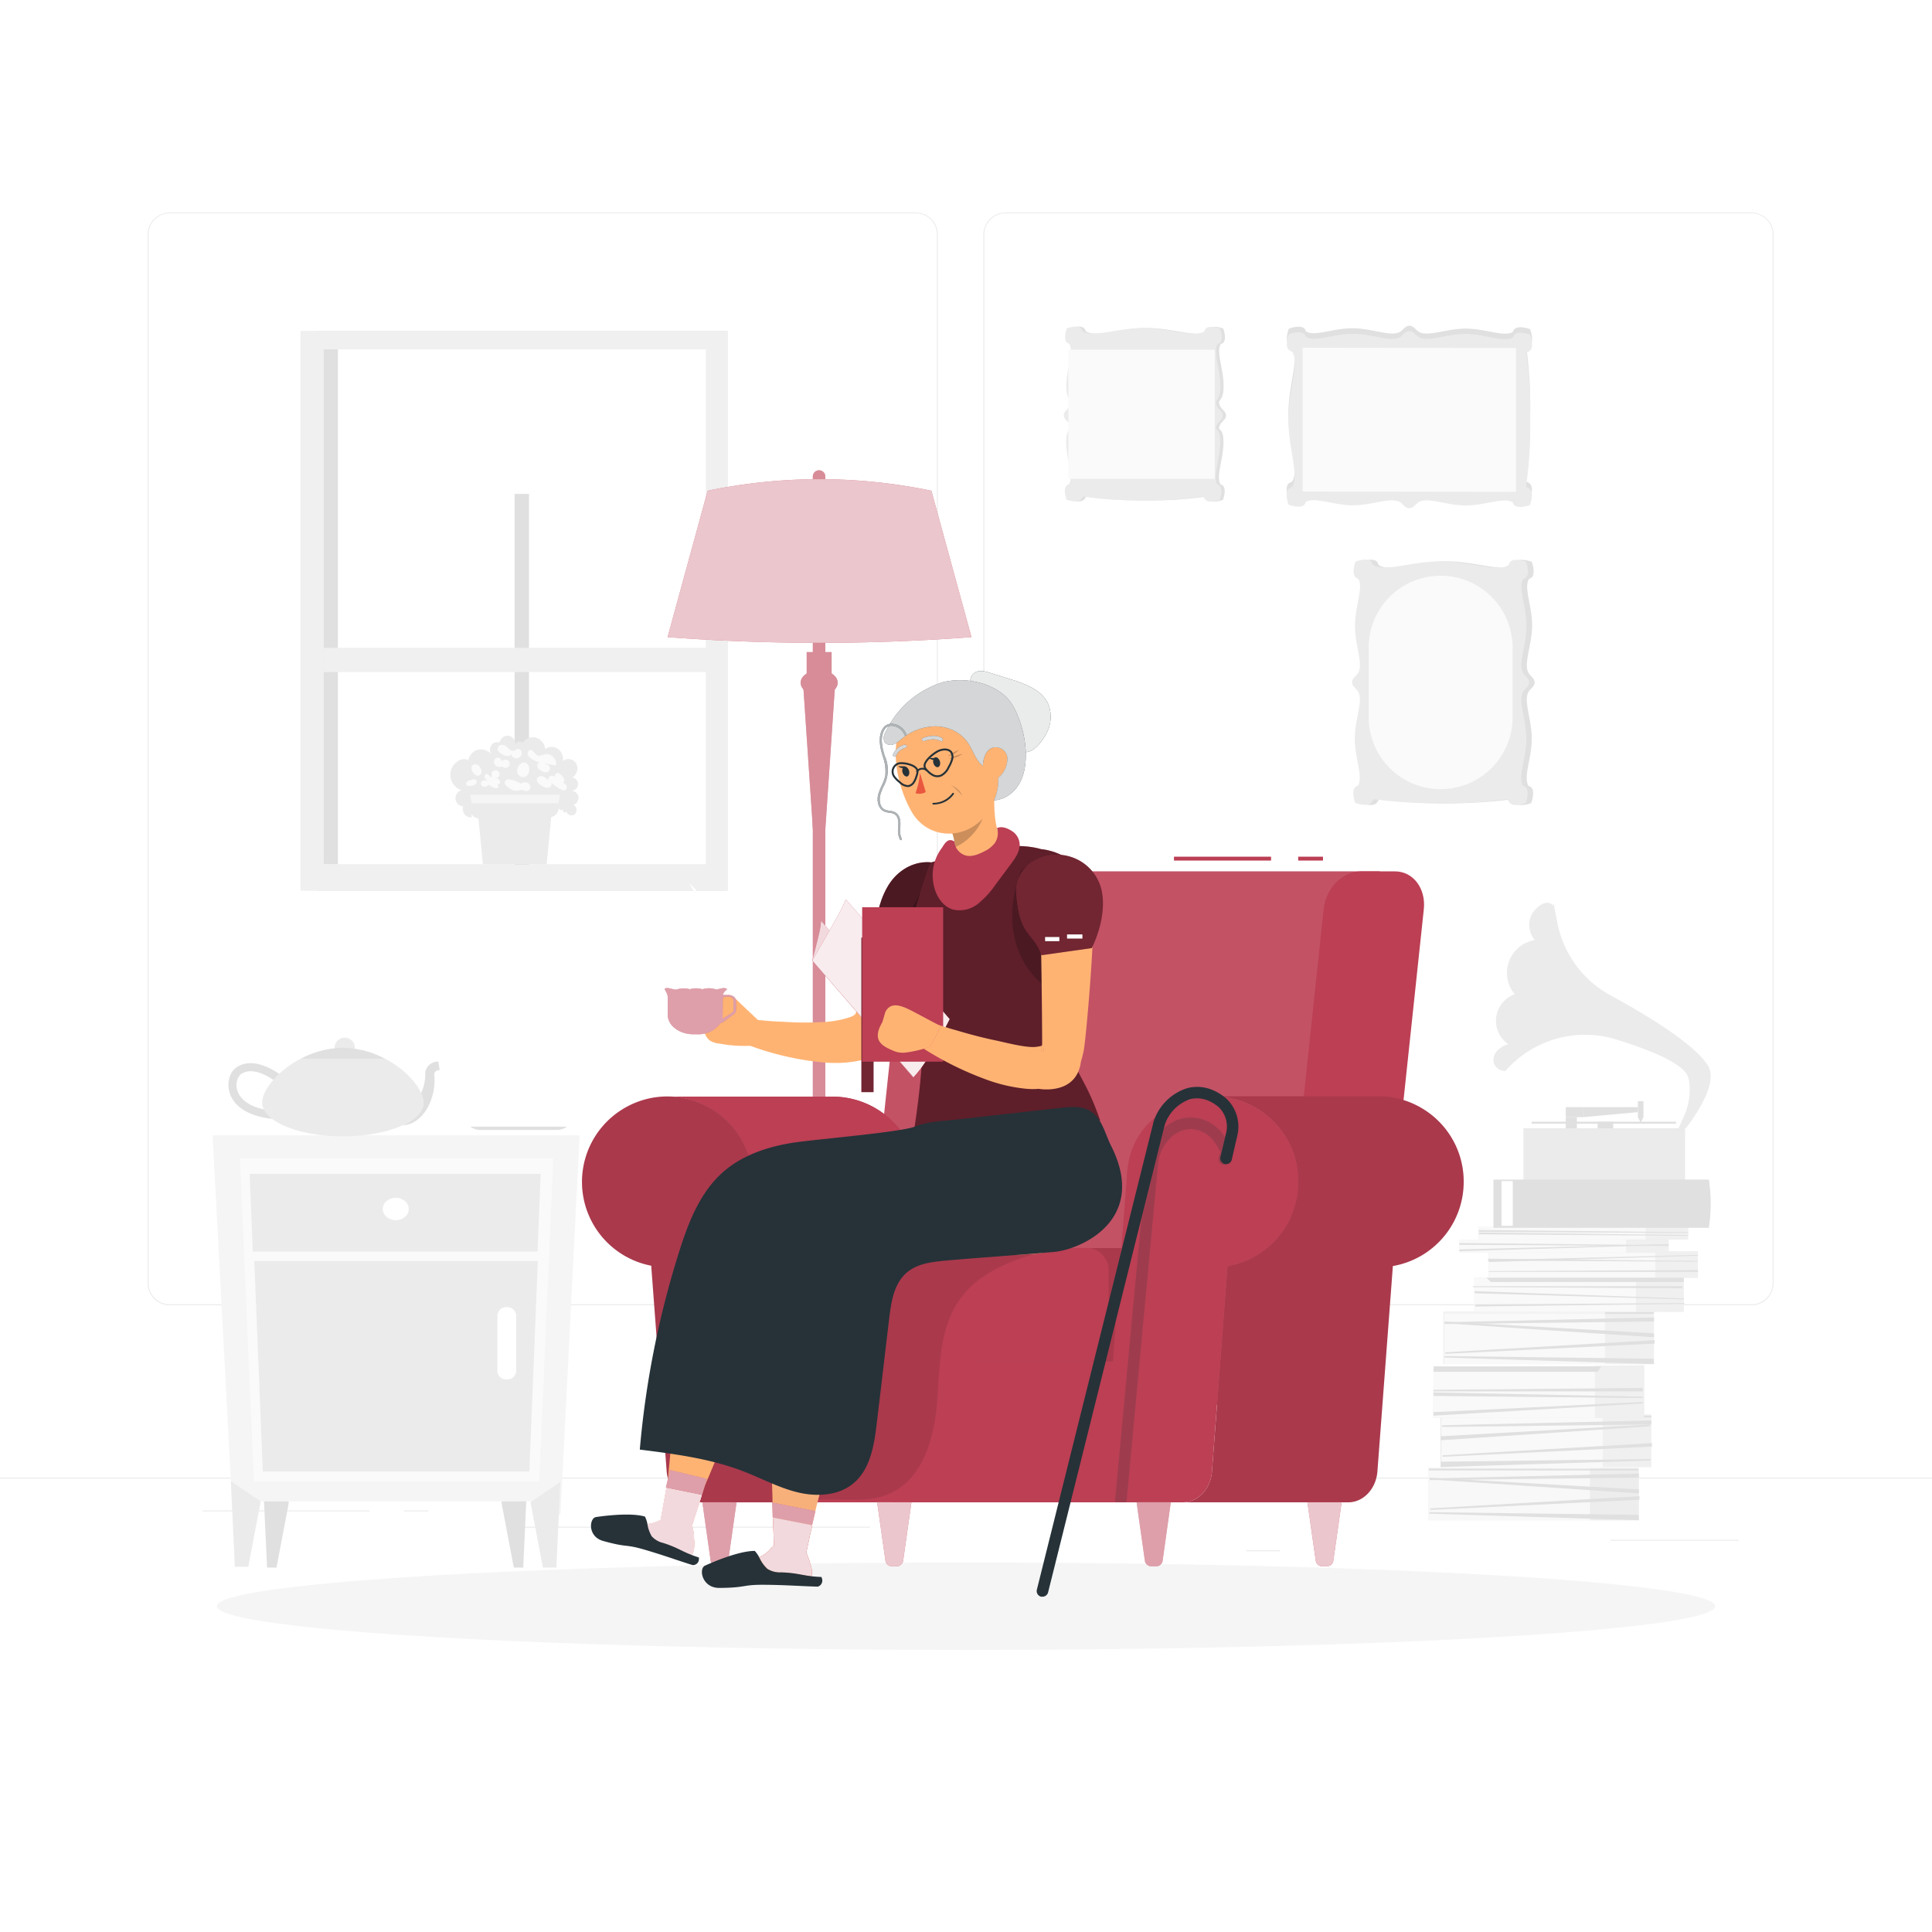 <svg class="animated" id="freepik_stories-grandma" xmlns="http://www.w3.org/2000/svg" viewBox="0 0 500 500" version="1.1" xmlns:xlink="http://www.w3.org/1999/xlink" xmlns:svgjs="http://svgjs.com/svgjs"><style>svg#freepik_stories-grandma:not(.animated) .animable {opacity: 0;}svg#freepik_stories-grandma.animated #freepik--background-complete--inject-38 {animation: 6s Infinite  linear heartbeat;animation-delay: 0s;}svg#freepik_stories-grandma.animated #freepik--Shadow--inject-38 {animation: 1s 1 forwards cubic-bezier(.36,-0.01,.5,1.38) slideUp;animation-delay: 0s;}svg#freepik_stories-grandma.animated #freepik--Lamp--inject-38 {animation: 6s Infinite  linear heartbeat;animation-delay: 0s;}svg#freepik_stories-grandma.animated #freepik--Sofa--inject-38 {animation: 1.5s Infinite  linear floating;animation-delay: 0s;}svg#freepik_stories-grandma.animated #freepik--Character--inject-38 {animation: 1.5s Infinite  linear floating;animation-delay: 0s;}            @keyframes heartbeat {                0% {                    transform: scale(1);                }                10% {                    transform: scale(1.1);                }                30% {                    transform: scale(1);                }                40% {                    transform: scale(1);                }                50% {                    transform: scale(1.1);                }                60% {                    transform: scale(1);                }                100% {                    transform: scale(1);                }            }                    @keyframes slideUp {                0% {                    opacity: 0;                    transform: translateY(30px);                }                100% {                    opacity: 1;                    transform: inherit;                }            }                    @keyframes floating {                0% {                    opacity: 1;                    transform: translateY(0px);                }                50% {                    transform: translateY(-10px);                }                100% {                    opacity: 1;                    transform: translateY(0px);                }            }        </style><g id="freepik--background-complete--inject-38" class="animable" style="transform-origin: 250px 230.345px;"><rect x="416.78" y="398.49" width="33.12" height="0.25" style="fill: rgb(235, 235, 235); transform-origin: 433.34px 398.615px;" id="elx9r4vn5eino" class="animable"></rect><rect x="322.53" y="401.21" width="8.69" height="0.25" style="fill: rgb(235, 235, 235); transform-origin: 326.875px 401.335px;" id="elo6c6b04mkr" class="animable"></rect><rect x="396.59" y="389.21" width="19.19" height="0.25" style="fill: rgb(235, 235, 235); transform-origin: 406.185px 389.335px;" id="elb66xwi8yym" class="animable"></rect><rect x="52.46" y="390.89" width="43.19" height="0.25" style="fill: rgb(235, 235, 235); transform-origin: 74.055px 391.015px;" id="elwydv6n09xvq" class="animable"></rect><rect x="104.56" y="390.89" width="6.33" height="0.25" style="fill: rgb(235, 235, 235); transform-origin: 107.725px 391.015px;" id="el3tomekyhyw8" class="animable"></rect><rect x="131.47" y="395.11" width="93.68" height="0.25" style="fill: rgb(235, 235, 235); transform-origin: 178.31px 395.235px;" id="el8px588kwgdg" class="animable"></rect><path d="M237,337.8H43.91a5.71,5.71,0,0,1-5.7-5.71V60.66A5.71,5.71,0,0,1,43.91,55H237a5.71,5.71,0,0,1,5.71,5.71V332.09A5.71,5.71,0,0,1,237,337.8ZM43.91,55.2a5.46,5.46,0,0,0-5.45,5.46V332.09a5.46,5.46,0,0,0,5.45,5.46H237a5.47,5.47,0,0,0,5.46-5.46V60.66A5.47,5.47,0,0,0,237,55.2Z" style="fill: rgb(235, 235, 235); transform-origin: 140.46px 196.4px;" id="eli48jbmsp06" class="animable"></path><path d="M453.31,337.8H260.21a5.72,5.72,0,0,1-5.71-5.71V60.66A5.72,5.72,0,0,1,260.21,55h193.1A5.71,5.71,0,0,1,459,60.66V332.09A5.71,5.71,0,0,1,453.31,337.8ZM260.21,55.2a5.47,5.47,0,0,0-5.46,5.46V332.09a5.47,5.47,0,0,0,5.46,5.46h193.1a5.47,5.47,0,0,0,5.46-5.46V60.66a5.47,5.47,0,0,0-5.46-5.46Z" style="fill: rgb(235, 235, 235); transform-origin: 356.75px 196.4px;" id="el427f8no1c4n" class="animable"></path><rect y="382.4" width="500" height="0.25" style="fill: rgb(235, 235, 235); transform-origin: 250px 382.525px;" id="elgij0tkf0z5p" class="animable"></rect><polygon points="136.43 383.54 135.41 405.69 132.97 405.69 129.76 388.76 136.43 383.54" style="fill: rgb(224, 224, 224); transform-origin: 133.095px 394.615px;" id="el9ijptepm6gt" class="animable"></polygon><polygon points="68.09 383.54 69.12 405.69 71.56 405.69 74.77 388.76 68.09 383.54" style="fill: rgb(224, 224, 224); transform-origin: 71.43px 394.615px;" id="eljhmfsep28d" class="animable"></polygon><polygon points="55.01 293.83 60.21 391.98 66.08 391.98 65.93 388.55 139.32 388.55 139.17 391.98 145.05 391.98 150.01 293.83 55.01 293.83" style="fill: rgb(245, 245, 245); transform-origin: 102.51px 342.905px;" id="el05cwsew09t7e" class="animable"></polygon><polygon points="65.71 383.33 139.55 383.33 143.19 299.78 62.09 299.78 65.71 383.33" style="fill: rgb(250, 250, 250); transform-origin: 102.64px 341.555px;" id="elc4ctenojkxt" class="animable"></polygon><polygon points="65.42 323.89 139.11 323.89 139.93 303.81 64.61 303.81 65.42 323.89" style="fill: rgb(235, 235, 235); transform-origin: 102.27px 313.85px;" id="elzjecv8e7ej" class="animable"></polygon><polygon points="68.01 380.83 136.99 380.83 139.19 326.38 65.81 326.38 68.01 380.83" style="fill: rgb(235, 235, 235); transform-origin: 102.5px 353.605px;" id="el6h73komw15c" class="animable"></polygon><ellipse cx="102.42" cy="312.88" rx="3.36" ry="2.9" style="fill: rgb(255, 255, 255); transform-origin: 102.42px 312.88px;" id="elx4opfev3w6g" class="animable"></ellipse><path d="M131.14,357h0a2.29,2.29,0,0,0,2.44-2.1v-14.5a2.29,2.29,0,0,0-2.44-2.1h0a2.28,2.28,0,0,0-2.43,2.1v14.5A2.28,2.28,0,0,0,131.14,357Z" style="fill: rgb(255, 255, 255); transform-origin: 131.145px 347.65px;" id="elyziy4sr95vm" class="animable"></path><polygon points="59.75 383.33 60.78 405.48 64.26 405.48 67.47 388.55 59.75 383.33" style="fill: rgb(235, 235, 235); transform-origin: 63.61px 394.405px;" id="el564hpgowcu9" class="animable"></polygon><polygon points="145.01 383.54 143.99 405.69 140.5 405.69 137.29 388.76 145.01 383.54" style="fill: rgb(235, 235, 235); transform-origin: 141.15px 394.615px;" id="elri7fu5v64b" class="animable"></polygon><path d="M356.86,206.84a139.34,139.34,0,0,0,34.71,0,2.86,2.86,0,0,0,.63,1c1.13,1.13,4.08,0,4.08,0s1.13-3,0-4.08c-.24-.24-.67-.27-.81-.56-1.19-2.41.94-7,.95-12s-2.11-9.58-.92-12c.48-1,1.66-1.44,1.66-2.59s-1.17-1.63-1.65-2.6c-1.19-2.42.94-7,1-12s-2.11-9.58-.91-12c.14-.29.56-.32.8-.56,1.13-1.12,0-4.07,0-4.07s-2.95-1.13-4.08,0c-.28.28-.3.78-.63,1-3.09,1.69-9.93-1.1-17.35-1.11S360,148.06,357,146.36c-.33-.18-.35-.68-.63-1-1.13-1.13-4.08,0-4.08,0s-1.13,3,0,4.08c.24.24.67.27.81.56,1.19,2.41-.94,7-1,12s2.11,9.57.92,12c-.48,1-1.66,1.44-1.66,2.59s1.17,1.63,1.65,2.6c1.19,2.42-.94,7-.95,12s2.11,9.58.91,12c-.14.29-.56.32-.8.56-1.13,1.12,0,4.07,0,4.07s3,1.13,4.08,0A2.86,2.86,0,0,0,356.86,206.84Z" style="fill: rgb(224, 224, 224); transform-origin: 374.26px 176.6px;" id="elj3u9b7lsu19" class="animable"></path><path d="M355.44,206.84a139.26,139.26,0,0,0,34.7,0,3,3,0,0,0,.64,1c1.12,1.13,4.08,0,4.08,0s1.13-3,0-4.08c-.24-.24-.66-.27-.81-.56-1.18-2.41.95-7,.95-12s-2.11-9.58-.91-12c.48-1,1.65-1.44,1.65-2.59s-1.17-1.63-1.64-2.6c-1.19-2.42.94-7,.94-12s-2.11-9.58-.91-12c.14-.29.57-.32.81-.56,1.13-1.12,0-4.07,0-4.07s-2.94-1.13-4.07,0c-.29.28-.31.78-.64,1-3.09,1.69-9.93-1.1-17.35-1.11s-14.27,2.76-17.36,1.06c-.33-.18-.35-.68-.63-1-1.12-1.13-4.08,0-4.08,0s-1.13,3,0,4.08c.24.24.66.27.8.56,1.19,2.41-.94,7-.94,12s2.1,9.57.91,12c-.48,1-1.65,1.44-1.66,2.59s1.18,1.63,1.65,2.6c1.19,2.42-.94,7-.95,12s2.11,9.58.92,12c-.14.29-.57.32-.81.56-1.13,1.12,0,4.07,0,4.07s2.95,1.13,4.08,0A2.89,2.89,0,0,0,355.44,206.84Z" style="fill: rgb(235, 235, 235); transform-origin: 372.83px 176.585px;" id="elcs8ak09usg" class="animable"></path><path d="M354.21,185.6l0-18A18.61,18.61,0,0,1,372.87,149h0a18.62,18.62,0,0,1,18.59,18.64l0,18a18.61,18.61,0,0,1-18.63,18.59h0A18.62,18.62,0,0,1,354.21,185.6Z" style="fill: rgb(250, 250, 250); transform-origin: 372.835px 176.615px;" id="el4h7gld4moip" class="animable"></path><path d="M281.1,128.5a99.48,99.48,0,0,0,15.58,1,98.33,98.33,0,0,0,15.59-1,2.31,2.31,0,0,0,.57.86c1,1,3.66,0,3.66,0s1-2.65,0-3.66c-.21-.22-.6-.24-.72-.5-1.07-2.17.84-6.3.85-10.76s-1.89-2.42-.82-4.59c.43-.86,1.48-1.29,1.48-2.33s-1.05-1.46-1.47-2.33c-1.07-2.17.84-.78.85-5.24s-1.9-8.6-.82-10.77c.12-.26.51-.28.72-.5,1-1,0-3.66,0-3.66s-2.65-1-3.66,0c-.26.25-.28.7-.58.86-2.77,1.51-8.91-1-15.58-1s-12.81,2.48-15.58.95c-.3-.16-.32-.61-.57-.86-1-1-3.66,0-3.66,0s-1,2.65,0,3.67c.22.21.6.24.72.5,1.07,2.17-.84,6.3-.85,10.76s1.9,3.08.82,5.24c-.43.87-1.48,1.3-1.48,2.33s1.05,1.47,1.48,2.34c1.06,2.17-.85.12-.85,4.58s1.89,8.6.82,10.76c-.13.26-.51.29-.73.5-1,1,0,3.66,0,3.66s2.65,1,3.67,0A2.8,2.8,0,0,0,281.1,128.5Z" style="fill: rgb(224, 224, 224); transform-origin: 296.72px 107.165px;" id="els581kfqp0oq" class="animable"></path><path d="M280.26,128.5a99.57,99.57,0,0,0,15.58,1,98.24,98.24,0,0,0,15.59-1,2.43,2.43,0,0,0,.57.87c1,1,3.66,0,3.66,0s1-2.65,0-3.66c-.21-.22-.59-.24-.72-.5-1.07-2.17.84-6.3.85-10.76s-1.89-2.42-.82-4.59c.43-.86,1.48-1.29,1.49-2.33s-1.06-1.46-1.48-2.33c-1.07-2.17.84-.78.85-5.24s-1.9-8.6-.82-10.77c.12-.26.51-.28.72-.5,1-1,0-3.66,0-3.66s-2.65-1-3.66,0c-.26.25-.28.7-.57.86-2.78,1.51-8.92-1-15.59-1s-12.81,2.48-15.58.95c-.3-.16-.32-.6-.57-.86-1-1-3.66,0-3.66,0s-1,2.64,0,3.66c.22.21.6.24.73.5,1.06,2.17-.85,6.3-.86,10.76s1.9,3.08.82,5.24c-.43.87-1.48,1.3-1.48,2.33s1.05,1.47,1.48,2.34c1.06,2.17-.85.12-.85,4.58s1.89,8.6.82,10.76c-.13.26-.51.29-.73.5-1,1,0,3.66,0,3.66s2.64,1,3.66,0A2.69,2.69,0,0,0,280.26,128.5Z" style="fill: rgb(235, 235, 235); transform-origin: 295.885px 107.175px;" id="el9to6hi0z1uw" class="animable"></path><g id="elcuxwv2ldtyh"><rect x="276.49" y="90.5" width="37.89" height="33.43" style="fill: rgb(250, 250, 250); transform-origin: 295.435px 107.215px; transform: rotate(90.11deg);" class="animable"></rect></g><rect x="396.41" y="290.3" width="37.34" height="0.52" style="fill: rgb(224, 224, 224); transform-origin: 415.08px 290.56px;" id="elgaxbesmww4i" class="animable"></rect><rect x="405.22" y="286.53" width="4.41" height="2.59" style="fill: rgb(224, 224, 224); transform-origin: 407.425px 287.825px;" id="elbunv5v2u037" class="animable"></rect><polygon points="409.63 286.53 409.63 289.12 423.89 287.82 423.89 286.53 409.63 286.53" style="fill: rgb(224, 224, 224); transform-origin: 416.76px 287.825px;" id="elu0zgw9aeys" class="animable"></polygon><polygon points="425.32 289.12 424.61 290.57 423.89 289.12 423.89 284.99 425.32 284.99 425.32 289.12" style="fill: rgb(224, 224, 224); transform-origin: 424.605px 287.78px;" id="elwgx5q4jgewr" class="animable"></polygon><rect x="405.22" y="289.12" width="2.88" height="2.88" style="fill: rgb(224, 224, 224); transform-origin: 406.66px 290.56px;" id="ell844uvm0j3" class="animable"></rect><rect x="413.45" y="290.3" width="4.04" height="1.7" style="fill: rgb(224, 224, 224); transform-origin: 415.47px 291.15px;" id="ellx1octep9df" class="animable"></rect><rect x="394.26" y="292" width="41.84" height="13.42" style="fill: rgb(235, 235, 235); transform-origin: 415.18px 298.71px;" id="elgwhcxdjneio" class="animable"></rect><path d="M386.66,275.3a3.19,3.19,0,0,0,2.93,1.88h0a27.37,27.37,0,0,1,29-8.07c7.78,2.49,14.5,5,17.55,8.32,1.67,1.81,1.44,7.16,0,10.65-.79,1.88-1.54,3.4-1.75,3.92h1.78v.14c.62-.77,9-11.33,5.85-16.36-3.53-5.63-15.82-13.07-25.15-18.15A27.35,27.35,0,0,1,403.08,239l-1-5.16-.23.48a1.67,1.67,0,0,0-.66-.52c-1.82-.8-4.15,1.56-4.85,3a6.08,6.08,0,0,0,.86,6.49A8.61,8.61,0,0,0,392,257.3a7.32,7.32,0,0,0-1.64,12.94,6.39,6.39,0,0,0-3,1.8A3.36,3.36,0,0,0,386.66,275.3Z" style="fill: rgb(235, 235, 235); transform-origin: 414.614px 262.889px;" id="elu2s56ax9g2n" class="animable"></path><g id="elxewzdxjsrhk"><rect x="369.63" y="379.9" width="54.51" height="13.57" style="fill: rgb(235, 235, 235); transform-origin: 396.885px 386.685px; transform: rotate(180deg);" class="animable"></rect></g><g id="ela2sdsq8bxlf"><rect x="369.8" y="379.96" width="54.51" height="13.57" style="fill: rgb(255, 255, 255); opacity: 0.1; isolation: isolate; transform-origin: 397.055px 386.745px; transform: rotate(180deg);" class="animable"></rect></g><g id="elvf6cd3qofe"><rect x="369.63" y="379.96" width="41.84" height="13.57" style="fill: rgb(255, 255, 255); opacity: 0.6; isolation: isolate; transform-origin: 390.55px 386.745px; transform: rotate(180deg);" class="animable"></rect></g><polygon points="369.89 391.74 424.14 393.42 424.08 392.05 369.86 391.34 369.89 391.74" style="fill: rgb(224, 224, 224); isolation: isolate; transform-origin: 397px 392.38px;" id="elwxutotlm6p" class="animable"></polygon><polygon points="424.14 385.46 369.98 382.41 369.98 382.87 424.14 386.5 424.14 385.46" style="fill: rgb(224, 224, 224); isolation: isolate; transform-origin: 397.06px 384.455px;" id="elj1u08p2500n" class="animable"></polygon><polygon points="424.14 381.37 369.98 382.61 369.98 383.05 424.14 382.4 424.14 381.37" style="fill: rgb(224, 224, 224); isolation: isolate; transform-origin: 397.06px 382.21px;" id="eloitlecia24b" class="animable"></polygon><polygon points="424.3 388.13 370.12 390.77 370.12 390.37 424.3 387.22 424.3 388.13" style="fill: rgb(224, 224, 224); isolation: isolate; transform-origin: 397.21px 388.995px;" id="elewj3pnqj4i8" class="animable"></polygon><polygon points="369.76 380.07 423.93 380.12 423.93 380.56 369.76 380.56 369.76 380.07" style="fill: rgb(224, 224, 224); isolation: isolate; transform-origin: 396.845px 380.315px;" id="el1le999m25l8" class="animable"></polygon><g id="elcyecea60e8"><rect x="373.54" y="339.5" width="54.51" height="13.57" style="fill: rgb(224, 224, 224); transform-origin: 400.795px 346.285px; transform: rotate(180deg);" class="animable"></rect></g><g id="elg09szf30n8"><rect x="373.86" y="340.04" width="54.51" height="13.57" style="fill: rgb(255, 255, 255); opacity: 0.5; isolation: isolate; transform-origin: 401.115px 346.825px; transform: rotate(180deg);" class="animable"></rect></g><g id="elqu3wpbfxmz"><rect x="373.54" y="339.55" width="41.84" height="13.57" style="fill: rgb(255, 255, 255); opacity: 0.6; isolation: isolate; transform-origin: 394.46px 346.335px; transform: rotate(180deg);" class="animable"></rect></g><polygon points="373.8 351.33 428.05 353.02 427.99 351.64 373.77 350.94 373.8 351.33" style="fill: rgb(224, 224, 224); isolation: isolate; transform-origin: 400.91px 351.98px;" id="elq9msjtvkhtd" class="animable"></polygon><polygon points="428.05 345.06 373.89 342.01 373.89 342.47 428.05 346.09 428.05 345.06" style="fill: rgb(224, 224, 224); isolation: isolate; transform-origin: 400.97px 344.05px;" id="elbvmfqchdyac" class="animable"></polygon><polygon points="428.05 340.96 373.89 342.2 373.89 342.65 428.05 342 428.05 340.96" style="fill: rgb(224, 224, 224); isolation: isolate; transform-origin: 400.97px 341.805px;" id="el2rrp176ny68" class="animable"></polygon><polygon points="428.21 347.73 374.03 350.37 374.03 349.97 428.21 346.82 428.21 347.73" style="fill: rgb(224, 224, 224); isolation: isolate; transform-origin: 401.12px 348.595px;" id="el60f81bhu2hp" class="animable"></polygon><g id="elgrslfzxt699"><rect x="372.86" y="366.14" width="54.51" height="13.57" style="fill: rgb(224, 224, 224); transform-origin: 400.115px 372.925px; transform: rotate(180deg);" class="animable"></rect></g><g id="elbexih96sb9"><rect x="373.04" y="366.2" width="54.51" height="13.57" style="fill: rgb(255, 255, 255); opacity: 0.5; isolation: isolate; transform-origin: 400.295px 372.985px; transform: rotate(180deg);" class="animable"></rect></g><g id="elagdu20sj9uw"><rect x="372.98" y="366.2" width="41.84" height="13.57" style="fill: rgb(255, 255, 255); opacity: 0.6; isolation: isolate; transform-origin: 393.9px 372.985px;" class="animable"></rect></g><polygon points="427.14 377.59 372.92 378.29 372.86 379.67 427.11 377.99 427.14 377.59" style="fill: rgb(224, 224, 224); isolation: isolate; transform-origin: 400px 378.63px;" id="elh0mfrkeh6l8" class="animable"></polygon><polygon points="373.21 366.32 427.38 366.37 427.38 366.81 373.21 366.81 373.21 366.32" style="fill: rgb(224, 224, 224); isolation: isolate; transform-origin: 400.295px 366.565px;" id="el9xf2523bod" class="animable"></polygon><polygon points="372.86 372.74 427.03 369.12 427.03 368.66 372.86 371.71 372.86 372.74" style="fill: rgb(224, 224, 224); isolation: isolate; transform-origin: 399.945px 370.7px;" id="eljk1vvh7cmzf" class="animable"></polygon><polygon points="427.38 367.61 373.21 368.85 373.21 369.3 427.38 368.65 427.38 367.61" style="fill: rgb(224, 224, 224); isolation: isolate; transform-origin: 400.295px 368.455px;" id="el2snqwsfvjwi" class="animable"></polygon><polygon points="427.53 374.38 373.35 377.02 373.35 376.62 427.53 373.47 427.53 374.38" style="fill: rgb(224, 224, 224); isolation: isolate; transform-origin: 400.44px 375.245px;" id="elkc62frppd0c" class="animable"></polygon><polygon points="425.49 353.36 371 353.63 370.92 366.92 425.49 366.92 425.49 353.36" style="fill: rgb(224, 224, 224); transform-origin: 398.205px 360.14px;" id="el5n0z3r7aajn" class="animable"></polygon><g id="elj807k8hz7c"><rect x="370.97" y="353.36" width="54.51" height="13.57" style="fill: rgb(255, 255, 255); opacity: 0.5; isolation: isolate; transform-origin: 398.225px 360.145px; transform: rotate(180deg);" class="animable"></rect></g><g id="elo6gako3zege"><rect x="370.92" y="353.36" width="41.84" height="13.57" style="fill: rgb(255, 255, 255); opacity: 0.6; isolation: isolate; transform-origin: 391.84px 360.145px;" class="animable"></rect></g><polygon points="414.4 353.63 371 353.63 371 355.01 413.47 355.01 414.4 353.63" style="fill: rgb(224, 224, 224); isolation: isolate; transform-origin: 392.7px 354.32px;" id="el8rw5kmdjp2v" class="animable"></polygon><polygon points="425.17 359.19 371 359.69 371 360.09 425.17 360.09 425.17 359.19" style="fill: rgb(224, 224, 224); isolation: isolate; transform-origin: 398.085px 359.64px;" id="elawug037xtqi" class="animable"></polygon><polygon points="371 365.46 425.17 362.82 425.17 363.22 371 366.37 371 365.46" style="fill: rgb(224, 224, 224); isolation: isolate; transform-origin: 398.085px 364.595px;" id="els1npl5q8yv9" class="animable"></polygon><polygon points="371 360.36 425.17 361.44 425.17 361.83 371 361.27 371 360.36" style="fill: rgb(224, 224, 224); isolation: isolate; transform-origin: 398.085px 361.095px;" id="elyiojd21uvfn" class="animable"></polygon><rect x="385.24" y="323.85" width="54.17" height="6.83" style="fill: rgb(224, 224, 224); transform-origin: 412.325px 327.265px;" id="elj6cogb3b7go" class="animable"></rect><g id="elqpfziqtdkc"><rect x="385.24" y="323.85" width="54.17" height="6.83" style="fill: rgb(255, 255, 255); opacity: 0.5; isolation: isolate; transform-origin: 412.325px 327.265px;" class="animable"></rect></g><g id="elx8fvn46ws2"><rect x="385.24" y="323.85" width="43.17" height="6.83" style="fill: rgb(255, 255, 255); opacity: 0.6; isolation: isolate; transform-origin: 406.825px 327.265px;" class="animable"></rect></g><polygon points="439.44 328.69 385.27 328.96 385.27 329.16 439.44 329.16 439.44 328.69" style="fill: rgb(224, 224, 224); isolation: isolate; transform-origin: 412.355px 328.925px;" id="elc1oeq0l86ju" class="animable"></polygon><polygon points="385.27 326.14 439.44 324.76 439.44 324.97 385.27 326.61 385.27 326.14" style="fill: rgb(224, 224, 224); isolation: isolate; transform-origin: 412.355px 325.685px;" id="eljee73m4wpri" class="animable"></polygon><polygon points="385.09 325.76 439.26 326.32 439.26 326.53 385.09 326.23 385.09 325.76" style="fill: rgb(224, 224, 224); isolation: isolate; transform-origin: 412.175px 326.145px;" id="eluc0a87tdhjj" class="animable"></polygon><rect x="377.66" y="320.84" width="54.17" height="3.29" style="fill: rgb(224, 224, 224); transform-origin: 404.745px 322.485px;" id="elrqwqnlh4k9" class="animable"></rect><g id="elgahdr5xslwn"><rect x="377.66" y="320.87" width="54.17" height="3.26" style="fill: rgb(255, 255, 255); opacity: 0.5; isolation: isolate; transform-origin: 404.745px 322.5px;" class="animable"></rect></g><g id="elclvltzrtb4q"><rect x="377.66" y="320.66" width="43.17" height="3.47" style="fill: rgb(255, 255, 255); opacity: 0.6; isolation: isolate; transform-origin: 399.245px 322.395px;" class="animable"></rect></g><polygon points="377.69 323.35 431.85 321.97 431.85 322.18 377.69 323.81 377.69 323.35" style="fill: rgb(224, 224, 224); isolation: isolate; transform-origin: 404.77px 322.89px;" id="el0u3q8nkf36ng" class="animable"></polygon><polygon points="377.69 321.69 431.85 322.25 431.85 322.46 377.69 322.16 377.69 321.69" style="fill: rgb(224, 224, 224); isolation: isolate; transform-origin: 404.77px 322.075px;" id="elmft72a5oeyf" class="animable"></polygon><rect x="382.7" y="317.48" width="54.17" height="3.29" style="fill: rgb(224, 224, 224); transform-origin: 409.785px 319.125px;" id="elcbh9fjyypxc" class="animable"></rect><g id="elzt047r16rfs"><rect x="382.7" y="317.51" width="54.17" height="3.26" style="fill: rgb(255, 255, 255); opacity: 0.5; isolation: isolate; transform-origin: 409.785px 319.14px;" class="animable"></rect></g><g id="elh0ulze8iozt"><rect x="382.7" y="317.3" width="43.17" height="3.47" style="fill: rgb(255, 255, 255); opacity: 0.6; isolation: isolate; transform-origin: 404.285px 319.035px;" class="animable"></rect></g><polygon points="382.74 318.96 436.92 319.63 436.91 319.83 382.72 319.43 382.74 318.96" style="fill: rgb(224, 224, 224); isolation: isolate; transform-origin: 409.82px 319.395px;" id="elwdq5uol365" class="animable"></polygon><polygon points="382.73 318.33 436.9 318.89 436.9 319.1 382.73 318.8 382.73 318.33" style="fill: rgb(224, 224, 224); isolation: isolate; transform-origin: 409.815px 318.715px;" id="elllcy3drnxdi" class="animable"></polygon><rect x="381.57" y="330.68" width="54.17" height="8.8" style="fill: rgb(224, 224, 224); transform-origin: 408.655px 335.08px;" id="elc1h4gfylgea" class="animable"></rect><g id="elueqc0kkgj4s"><rect x="381.57" y="330.68" width="54.17" height="8.8" style="fill: rgb(255, 255, 255); opacity: 0.5; isolation: isolate; transform-origin: 408.655px 335.08px;" class="animable"></rect></g><g id="elgy7z63zijjw"><rect x="381.57" y="330.68" width="41.8" height="8.8" style="fill: rgb(255, 255, 255); opacity: 0.6; isolation: isolate; transform-origin: 402.47px 335.08px;" class="animable"></rect></g><polygon points="435.4 333.41 381.23 333.1 381.23 332.87 435.4 332.87 435.4 333.41" style="fill: rgb(224, 224, 224); isolation: isolate; transform-origin: 408.315px 333.14px;" id="elxjyss3684vm" class="animable"></polygon><polygon points="381.6 334.69 435.77 336.28 435.77 336.04 381.6 334.15 381.6 334.69" style="fill: rgb(224, 224, 224); isolation: isolate; transform-origin: 408.685px 335.215px;" id="el0t3cn3gh9ck9" class="animable"></polygon><polygon points="435.77 330.69 384.68 330.69 385.81 331.77 435.77 331.77 435.77 330.69" style="fill: rgb(224, 224, 224); isolation: isolate; transform-origin: 410.225px 331.23px;" id="elf7fsb87nfx6" class="animable"></polygon><polygon points="381.79 338.12 435.96 337.46 435.96 337.23 381.79 337.57 381.79 338.12" style="fill: rgb(224, 224, 224); isolation: isolate; transform-origin: 408.875px 337.675px;" id="elp3vpssfej5p" class="animable"></polygon><path d="M442.24,317.76H386.5V305.28h55.74a39.58,39.58,0,0,1,0,12.48Z" style="fill: rgb(224, 224, 224); transform-origin: 414.617px 311.52px;" id="elv7uqyzvhaj9" class="animable"></path><rect x="388.59" y="305.66" width="2.91" height="11.58" style="fill: rgb(255, 255, 255); transform-origin: 390.045px 311.45px;" id="elozjl29rmako" class="animable"></rect><g id="ela9uu9btacwq"><rect x="82.11" y="85.62" width="105.58" height="144.91" style="fill: rgb(224, 224, 224); transform-origin: 134.9px 158.075px; transform: rotate(180deg);" class="animable"></rect></g><g id="elcycfzz4zbsg"><rect x="77.78" y="85.62" width="110.62" height="144.91" style="fill: rgb(240, 240, 240); transform-origin: 133.09px 158.075px; transform: rotate(180deg);" class="animable"></rect></g><g id="el8j5s0n4gaal"><rect x="83.73" y="90.41" width="98.95" height="133.24" style="fill: rgb(255, 255, 255); transform-origin: 133.205px 157.03px; transform: rotate(180deg);" class="animable"></rect></g><g id="elq6hun6bl1od"><rect x="83.73" y="90.41" width="3.73" height="133.24" style="fill: rgb(224, 224, 224); transform-origin: 85.595px 157.03px; transform: rotate(180deg);" class="animable"></rect></g><g id="eluhdxcsai3p"><rect x="133.17" y="127.82" width="3.73" height="95.95" style="fill: rgb(224, 224, 224); transform-origin: 135.035px 175.795px; transform: rotate(-90deg);" class="animable"></rect></g><g id="elkhr9l9zdrnn"><rect x="83.73" y="167.67" width="100.95" height="6.26" style="fill: rgb(240, 240, 240); transform-origin: 134.205px 170.8px; transform: rotate(180deg);" class="animable"></rect></g><path d="M135.09,192.57a3.23,3.23,0,0,1,3.44-1.72,3.39,3.39,0,0,1,2.55,3,2.88,2.88,0,0,1,3.26-.09,3.26,3.26,0,0,1,1.32,3.16,2.39,2.39,0,0,1,3.48.71,2.69,2.69,0,0,1-1.06,3.58,1.73,1.73,0,0,1-.09,3.44,1.88,1.88,0,0,1,1.72,1.64,1.92,1.92,0,0,1-1.3,2,1.58,1.58,0,0,1,.38,2.43,1.42,1.42,0,0,1-2.23-.71.46.46,0,0,1-.73.12.52.52,0,0,1,.14-.77.85.85,0,0,1-1.47-.38c.29,1.55-1.56,3-2.87,2.27a1.31,1.31,0,0,1-.86,1.75,3,3,0,0,1-2.07-.41,4.68,4.68,0,0,0-2-.69,6.6,6.6,0,0,0-1.82.51,5.47,5.47,0,0,1-5.56-1.47,2.36,2.36,0,0,1-4-.6,1.78,1.78,0,0,1-1.56,1.41,1.76,1.76,0,0,1-1.7-1.22c0,.34,0,.68,0,1a2.11,2.11,0,0,1-2.16-2.82,2.13,2.13,0,0,1-2-1.87,2.22,2.22,0,0,1,1.52-2.36,4.17,4.17,0,0,1-.08-7.9,2,2,0,0,1,1.9.26,1.21,1.21,0,0,1,0,1.8,3.82,3.82,0,0,1,1.63-4.3,3.39,3.39,0,0,1,4.29.92,2.17,2.17,0,0,1,0-2.38,1.88,1.88,0,0,1,2.14-.72,2.16,2.16,0,0,1,2.33-1.76,2.23,2.23,0,0,1,1.74,2.39,1.09,1.09,0,0,1,2-.37C135.85,192.27,135.09,192.57,135.09,192.57Z" style="fill: rgb(235, 235, 235); transform-origin: 133.132px 201.715px;" id="el7ej0ounv0ba" class="animable"></path><path d="M134.7,202.86a2,2,0,0,1,1.48-.36,1.35,1.35,0,0,1,1.07,1,1,1,0,0,1-.72,1.21c-.61.15-1.22-.36-1.85-.27-.22,0-.43.14-.65.19a3.15,3.15,0,0,1-2.53-.9,2.83,2.83,0,0,1-.71-.67.92.92,0,0,1-.07-.93,1.2,1.2,0,0,1,1.22-.4,4.88,4.88,0,0,1,2.5,1c0-.14,0-.28-.07-.43Z" style="fill: rgb(250, 250, 250); transform-origin: 133.953px 203.216px;" id="elqoxcfkmjij" class="animable"></path><path d="M121.64,202.08a2.48,2.48,0,0,1,.79-.41.78.78,0,0,1,.81.23A.83.83,0,0,1,123,203a2.54,2.54,0,0,1-1.15.39c-.41.06-.94.07-1.14-.29a.72.72,0,0,1,.19-.83,2.09,2.09,0,0,1,.82-.4Z" style="fill: rgb(250, 250, 250); transform-origin: 122.003px 202.529px;" id="elhgzg72m5j4m" class="animable"></path><path d="M142.27,195.29a2.86,2.86,0,0,1,1.67,2c.06.26.05.6-.18.74a.72.72,0,0,1-.56,0l-2.39-.56a3.24,3.24,0,0,1,1.07.57,1.13,1.13,0,0,1,.41,1.09,1.11,1.11,0,0,1-1.11.75,2.4,2.4,0,0,1-1.31-.53,1.65,1.65,0,0,1-.83-1.22c0-.52.63-1,1-.66a9.05,9.05,0,0,1-2.57-1.17,2.47,2.47,0,0,1-.74-.7,1,1,0,0,1-.08-1c.82-1.49,1.85.69,2.36.89C140,195.89,141.06,194.79,142.27,195.29Z" style="fill: rgb(250, 250, 250); transform-origin: 140.262px 196.982px;" id="elsjwv4yux2la" class="animable"></path><path d="M146,201.63a.79.79,0,0,1-.21.83.5.5,0,0,1-.76-.16,2.69,2.69,0,0,1,1.43.81.93.93,0,0,1-.28,1.41,1.33,1.33,0,0,1-1-.22,18.5,18.5,0,0,1-2.47-1.63c.24.55-.33,1.17-.93,1.22a2.88,2.88,0,0,1-1.66-.58c-.62-.38-1.34-1-1.18-1.68a1.23,1.23,0,0,1,1.55-.71,3.49,3.49,0,0,1,1.5,1.15c-.34-.49.14-1.22.73-1.3a1.77,1.77,0,0,1,1.49.69c-.66-.36-.81-1.31.08-1.42C144.87,200,145.85,201.15,146,201.63Z" style="fill: rgb(250, 250, 250); transform-origin: 142.794px 202.29px;" id="elbn6xiws9zte" class="animable"></path><path d="M127.75,199.49a1,1,0,1,1,.48,1.85,1.52,1.52,0,0,1,1,.53.76.76,0,0,1,.21.6.71.71,0,0,1-.71.54,1.92,1.92,0,0,1-.93-.26,1.68,1.68,0,0,1,.91.27.59.59,0,0,1,.14.84.79.79,0,0,1-.76.09,3.78,3.78,0,0,1-1.57-.89,1.51,1.51,0,0,1-1.31.56.89.89,0,0,1-.75-1.07.94.94,0,0,1,.81-.59,2.34,2.34,0,0,1,1,.16,2,2,0,0,1-.84-.92c-.12-.4.15-.94.57-.91s.71.68,1.09.91C127.6,200.77,126.74,199.87,127.75,199.49Z" style="fill: rgb(250, 250, 250); transform-origin: 126.942px 201.675px;" id="ell24865t64p" class="animable"></path><path d="M136.26,197.53a1.91,1.91,0,0,1,.69,1.73,2,2,0,0,1-1,1.77,1.64,1.64,0,0,1-2.11-1.27,2.33,2.33,0,0,1,1.29-2.31A1.24,1.24,0,0,1,136.26,197.53Z" style="fill: rgb(250, 250, 250); transform-origin: 135.398px 199.229px;" id="el51nqwz1vluj" class="animable"></path><path d="M130.23,196.76,130,197a1.07,1.07,0,1,1,0,1.34,1.61,1.61,0,0,1-1.88-.35,1.24,1.24,0,0,1,.26-1.8,1,1,0,0,1,1.44.86l.26-.29Z" style="fill: rgb(250, 250, 250); transform-origin: 129.874px 197.414px;" id="elt293fj21v5" class="animable"></path><path d="M123.57,197.83a3.43,3.43,0,0,1,1,1.45,1.18,1.18,0,0,1-.69,1.46c-.57.15-1.12-.33-1.45-.82a1.81,1.81,0,0,1-.35-1.52c.17-.51.9-.81,1.27-.42Z" style="fill: rgb(250, 250, 250); transform-origin: 123.332px 199.285px;" id="eltdq4csyr05h" class="animable"></path><path d="M133.17,194.34a1,1,0,0,1,1.36-.38,1.2,1.2,0,0,1,.42,1.41,1.53,1.53,0,0,1-1.24.89c-.65.07-1.43-.46-1.28-1.1a1.39,1.39,0,0,1-1.25.47,3.22,3.22,0,0,1-1.3-.49c-.55-.32-1.14-.8-1.08-1.44a1.12,1.12,0,0,1,1-.93,1.9,1.9,0,0,1,1.38.51,9.48,9.48,0,0,0,.88.8,1.09,1.09,0,0,0,1.12.16Z" style="fill: rgb(250, 250, 250); transform-origin: 131.914px 194.517px;" id="elt3ghgmq68v" class="animable"></path><polygon points="124.97 223.64 141.47 223.64 143.09 207.01 123.36 207.01 124.97 223.64" style="fill: rgb(235, 235, 235); transform-origin: 133.225px 215.325px;" id="elrkkon7oy8yj" class="animable"></polygon><polygon points="122.08 207.87 144.53 207.87 144.94 205.66 121.67 205.66 122.08 207.87" style="fill: rgb(245, 245, 245); transform-origin: 133.305px 206.765px;" id="elhx2873ibjm" class="animable"></polygon><path d="M394.93,124.61A108.76,108.76,0,0,0,396,107.26,109,109,0,0,0,395,89.9a3,3,0,0,0,1-.63c1.12-1.13,0-4.08,0-4.08s-2.95-1.13-4.08,0c-.24.24-.26.66-.55.8-2.42,1.19-7-.94-12-.95s-9.57,2.11-12,.92c-1-.48-1.45-1.66-2.6-1.66s-1.63,1.18-2.6,1.65c-2.41,1.19-7-.94-12-1s-9.58,2.11-12,.92c-.29-.15-.31-.57-.55-.81-1.13-1.13-4.08,0-4.08,0s-1.13,3,0,4.08c.29.28.78.31,1,.64,1.69,3.08-1.1,9.93-1.11,17.35s2.76,14.27,1.06,17.35c-.18.33-.67.35-1,.64-1.13,1.12,0,4.07,0,4.07s2.95,1.13,4.07,0c.24-.24.27-.67.56-.81,2.42-1.19,7,.94,12,.95s9.57-2.11,12-.91c1,.48,1.45,1.65,2.6,1.65s1.63-1.17,2.6-1.65c2.41-1.18,7,.95,12,.95s9.57-2.11,12-.91c.28.14.31.57.55.81,1.13,1.12,4.08,0,4.08,0s1.13-2.95,0-4.07A2.74,2.74,0,0,0,394.93,124.61Z" style="fill: rgb(224, 224, 224); transform-origin: 364.743px 107.185px;" id="eltja3b52buma" class="animable"></path><path d="M394.93,126A108.9,108.9,0,0,0,396,108.68,108.86,108.86,0,0,0,395,91.33a2.87,2.87,0,0,0,1-.64c1.12-1.12,0-4.07,0-4.07s-2.95-1.13-4.08,0c-.24.24-.26.67-.55.81-2.42,1.19-7-.94-12-1s-9.57,2.11-12,.91c-1-.47-1.45-1.65-2.6-1.65s-1.63,1.17-2.6,1.65c-2.41,1.18-7-.94-12-.95s-9.58,2.11-12,.91c-.29-.14-.31-.57-.55-.81-1.13-1.12-4.08,0-4.08,0s-1.13,3,0,4.07c.29.29.78.31,1,.64,1.69,3.09-1.1,9.93-1.11,17.35s2.76,14.27,1.06,17.36c-.18.33-.67.35-1,.63-1.13,1.13,0,4.08,0,4.08s2.95,1.13,4.07,0c.24-.24.27-.66.56-.8,2.42-1.19,7,.94,12,.95s9.57-2.11,12-.92c1,.48,1.45,1.66,2.6,1.66s1.63-1.17,2.6-1.65c2.41-1.19,7,.94,12,.95s9.57-2.11,12-.92c.28.15.31.57.55.81,1.13,1.13,4.08,0,4.08,0s1.13-3,0-4.08A2.86,2.86,0,0,0,394.93,126Z" style="fill: rgb(235, 235, 235); transform-origin: 364.743px 108.6px;" id="elynne72ixsjq" class="animable"></path><polygon points="392.33 127.29 337.11 127.21 337.11 89.99 337.11 89.99 392.33 90.07 392.33 90.07 392.33 127.29" style="fill: rgb(250, 250, 250); transform-origin: 364.72px 108.64px;" id="elwp9d70g3d4h" class="animable"></polygon><path d="M91.83,271.18a2.62,2.62,0,1,1-2.62-2.63A2.62,2.62,0,0,1,91.83,271.18Z" style="fill: rgb(235, 235, 235); transform-origin: 89.21px 271.17px;" id="elv4r1dwviobp" class="animable"></path><path d="M70.47,289.56c-8.3-.93-10.52-4.77-11.11-7-.72-2.72.31-5.21,1.64-6.18,5.62-4.09,13.48,3.27,13.81,3.58l-1.45,1.52c-.06-.06-6.92-6.47-11.12-3.41a4.09,4.09,0,0,0-.85,4c.45,1.69,2.26,4.65,9.32,5.43Z" style="fill: rgb(224, 224, 224); transform-origin: 66.967px 282.353px;" id="elii24xutgr4d" class="animable"></path><path d="M112.38,277.88a14.94,14.94,0,0,1-2.07,9.39c-2.42,3.74-5.42,3.94-6,3.94h-.08v0c3.32-1.54,5.34-3.6,5.34-5.84a6,6,0,0,0-.61-2.45,11.45,11.45,0,0,0,1.09-5.16l0-.22a3.3,3.3,0,0,1,3.39-2.79l.35,2.2C112.65,276.92,112.42,277.64,112.38,277.88Z" style="fill: rgb(224, 224, 224); transform-origin: 109.01px 282.979px;" id="elf6f8ypt81oi" class="animable"></path><path d="M88.74,271.18A23.55,23.55,0,0,0,77.85,274H99.64A23.62,23.62,0,0,0,88.74,271.18Z" style="fill: rgb(224, 224, 224); transform-origin: 88.745px 272.59px;" id="elt2ap164fzd" class="animable"></path><path d="M109,282.89c-1.34-2.95-4.76-6.5-9.36-8.92H77.85c-6,3.14-10,8.2-10,11.37,0,4.82,9.34,8.75,20.87,8.75,6.16,0,11.71-1.12,15.53-2.91,3.32-1.54,5.34-3.6,5.34-5.84A6,6,0,0,0,109,282.89Z" style="fill: rgb(235, 235, 235); transform-origin: 88.72px 284.03px;" id="elrnss2c0g61b" class="animable"></path><path d="M144.32,292.43H124.11a4.26,4.26,0,0,1-2.38-.86h25A4.22,4.22,0,0,1,144.32,292.43Z" style="fill: rgb(224, 224, 224); transform-origin: 134.23px 292px;" id="ellfsth6crg8i" class="animable"></path></g><g id="freepik--Shadow--inject-38" class="animable" style="transform-origin: 250px 415.69px;"><ellipse id="freepik--path--inject-38" cx="250" cy="415.69" rx="193.89" ry="11.32" style="fill: rgb(245, 245, 245); transform-origin: 250px 415.69px;" class="animable"></ellipse></g><g id="freepik--Lamp--inject-38" class="animable" style="transform-origin: 212.095px 252.075px;"><ellipse cx="212" cy="176.69" rx="4.8" ry="3.24" style="fill: rgb(188, 63, 84); transform-origin: 212px 176.69px;" id="elzfm34pzypk" class="animable"></ellipse><path d="M213.6,360.19h-3.24V123.33a1.61,1.61,0,0,1,1.62-1.62h0a1.62,1.62,0,0,1,1.62,1.62Z" style="fill: rgb(188, 63, 84); transform-origin: 211.98px 240.95px;" id="elddrhgdbcywp" class="animable"></path><polygon points="213.5 216.05 210.48 216.05 207.93 178.24 216.05 178.24 213.5 216.05" style="fill: rgb(188, 63, 84); transform-origin: 211.99px 197.145px;" id="eltrpatxuzp0k" class="animable"></polygon><rect x="208.77" y="168.76" width="6.45" height="6.45" style="fill: rgb(188, 63, 84); transform-origin: 211.995px 171.985px;" id="el3wmxhopllwo" class="animable"></rect><polygon points="223.9 382.44 200.07 382.44 200.16 382.23 223.8 382.23 223.9 382.44" style="fill: rgb(188, 63, 84); transform-origin: 211.985px 382.335px;" id="elrzsnqi3o1yt" class="animable"></polygon><path d="M228.46,374.7v7.53H195.72V374.7h0a12.2,12.2,0,0,0,11.11-7.16l4.06-8.93h2.17l4.06,8.93a12.21,12.21,0,0,0,11.11,7.16Z" style="fill: rgb(188, 63, 84); transform-origin: 212.09px 370.42px;" id="el6rd9iujqhzb" class="animable"></path><g id="el007pwmr1z8unt"><path d="M228.46,374.7h-.23a12.21,12.21,0,0,1-11.11-7.16l-3.52-7.76V214.53l2.43-36.1a2.55,2.55,0,0,0,.77-1.74,2.9,2.9,0,0,0-1.57-2.39v-5.54H213.6V123.33a1.62,1.62,0,0,0-3.24,0v45.43h-1.59v5.54a2.9,2.9,0,0,0-1.57,2.39,2.51,2.51,0,0,0,.74,1.7l2.42,35.87V359.79l-3.53,7.75a12.2,12.2,0,0,1-11.11,7.16v7.53h4.45l-.1.21H223.9l-.1-.21h4.66Z" style="fill: rgb(255, 255, 255); opacity: 0.4; transform-origin: 212.09px 252.075px;" class="animable"></path></g><path d="M251.42,164.89h0a524.07,524.07,0,0,1-78.65,0h0L183.14,127h0a141.88,141.88,0,0,1,57.9,0h0Z" style="fill: rgb(188, 63, 84); transform-origin: 212.095px 145.191px;" id="elocu4tj8x7mi" class="animable"></path><g id="ela5nqo96fxch"><path d="M251.42,164.89h0a524.07,524.07,0,0,1-78.65,0h0L183.14,127h0a141.88,141.88,0,0,1,57.9,0h0Z" style="fill: rgb(255, 255, 255); opacity: 0.7; transform-origin: 212.095px 145.191px;" class="animable"></path></g></g><g id="freepik--Sofa--inject-38" class="animable" style="transform-origin: 264.71px 313.53px;"><path d="M246.74,363.48H220.82l13.62-128.15c.58-5.42,4.86-9.82,9.55-9.82h113.1l-16.58,138Z" style="fill: rgb(188, 63, 84); transform-origin: 288.955px 294.51px;" id="el9ovoal3zame" class="animable"></path><g id="eltj9ls4nz8g"><path d="M246.74,363.48H220.82l13.62-128.15c.58-5.42,4.86-9.82,9.55-9.82h113.1l-16.58,138Z" style="fill: rgb(255, 255, 255); opacity: 0.1; transform-origin: 288.955px 294.51px;" class="animable"></path></g><path d="M241,352.43H198.18L195.34,315l-.6-8h0l-.28-3.69a22.75,22.75,0,0,0-.42-2.9l-.15-.64a1.86,1.86,0,0,0-.13-.46,22.1,22.1,0,0,0-19.88-15.5h40.25q.66,0,1.32,0a22.09,22.09,0,0,1,21.1,15.53,1.86,1.86,0,0,1,.13.46,21.43,21.43,0,0,1,.57,3.54l.28,3.69h0Z" style="fill: rgb(188, 63, 84); transform-origin: 207.44px 318.12px;" id="elayo4o6sqgd9" class="animable"></path><path d="M241,352.43H198.18L195.34,315l-.6-8h0l-.28-3.69a22.75,22.75,0,0,0-.42-2.9l-.15-.64a1.86,1.86,0,0,0-.13-.46,22.1,22.1,0,0,0-19.88-15.5h40.25q.66,0,1.32,0a22.09,22.09,0,0,1,21.1,15.53,1.86,1.86,0,0,1,.13.46,21.43,21.43,0,0,1,.57,3.54l.28,3.69h0Z" style="fill: rgb(188, 63, 84); transform-origin: 207.44px 318.12px;" id="elnk3c4icndmd" class="animable"></path><path d="M328.94,363.48h25.92l13.62-128.15c.58-5.42-2.76-9.82-7.46-9.82h-8.91c-4.69,0-9,4.4-9.55,9.82Z" style="fill: rgb(188, 63, 84); transform-origin: 348.743px 294.495px;" id="elu2y60z5tkv" class="animable"></path><path d="M280.59,323h15.59c3.79,0,6.86,3.55,6.86,7.92v13.63c0,4.38-3.07,7.92-6.86,7.92H280.59Z" style="fill: rgb(188, 63, 84); transform-origin: 291.815px 337.735px;" id="elltd1rohv2q" class="animable"></path><g id="elyd4twebfjn"><g style="opacity: 0.1; transform-origin: 291.815px 337.735px;" class="animable"><path d="M280.59,323h15.59c3.79,0,6.86,3.55,6.86,7.92v13.63c0,4.38-3.07,7.92-6.86,7.92H280.59Z" id="elnurvumbby5" class="animable" style="transform-origin: 291.815px 337.735px;"></path></g></g><g id="eliso4h64271"><rect x="198.18" y="322.96" width="88.74" height="29.47" rx="5.42" style="fill: rgb(188, 63, 84); transform-origin: 242.55px 337.695px; transform: rotate(180deg);" class="animable"></rect></g><path d="M378.8,305.86a22.1,22.1,0,0,1-18.33,21.79l-4,53.15c-.35,4.52-3.62,8-7.55,8H306.11c3.93,0,7.2-3.46,7.55-8l2.15-28.37,1.87-24.78A22.05,22.05,0,0,0,333.54,316c.21-.38.39-.79.57-1.2a21.77,21.77,0,0,0,1.9-9,22.23,22.23,0,0,0-.46-4.5c-.12-.6-.27-1.19-.43-1.76a22.55,22.55,0,0,0-3.67-7.19h0a22.14,22.14,0,0,0-7.65-6.3,21.84,21.84,0,0,0-9.87-2.33h42.79a21.76,21.76,0,0,1,9.87,2.33,22.14,22.14,0,0,1,7.65,6.3h0A22,22,0,0,1,378.8,305.86Z" style="fill: rgb(188, 63, 84); transform-origin: 342.455px 336.26px;" id="el332t7lulfnx" class="animable"></path><g id="el1irwdxemkeh"><path d="M378.8,305.86a22.1,22.1,0,0,1-18.33,21.79l-4,53.15c-.35,4.52-3.62,8-7.55,8H306.11c3.93,0,7.2-3.46,7.55-8l2.15-28.37,1.87-24.78A22.05,22.05,0,0,0,333.54,316c.21-.38.39-.79.57-1.2a21.77,21.77,0,0,0,1.9-9,22.23,22.23,0,0,0-.46-4.5c-.12-.6-.27-1.19-.43-1.76a22.55,22.55,0,0,0-3.67-7.19h0a22.14,22.14,0,0,0-7.65-6.3,21.84,21.84,0,0,0-9.87-2.33h42.79a21.76,21.76,0,0,1,9.87,2.33,22.14,22.14,0,0,1,7.65,6.3h0A22,22,0,0,1,378.8,305.86Z" style="opacity: 0.1; transform-origin: 342.455px 336.26px;" class="animable"></path></g><path d="M336,305.87a22.12,22.12,0,0,1-18.34,21.78l-4,53.15c-.34,4.52-3.62,8-7.56,8h-126c-3.93,0-7.2-3.47-7.56-8l-4-53.24a22.09,22.09,0,0,1-5.69-41.46,21.86,21.86,0,0,1,9.88-2.34,22.09,22.09,0,0,1,21.09,15.54,1.81,1.81,0,0,1,.13.47,22.29,22.29,0,0,1,.57,3.52l.28,3.7h0l3.43,45.43H288l3.71-49.14c.54-6.93,4.27-12.72,9.44-15.46a21.85,21.85,0,0,1,11.44-4c.44,0,.88-.05,1.32-.05a21.65,21.65,0,0,1,9.61,2.22c.09,0,.18.08.27.12a22,22,0,0,1,7.65,6.3h0A22,22,0,0,1,336,305.87Z" style="fill: rgb(188, 63, 84); transform-origin: 243.31px 336.28px;" id="el0kclkf9th4ba" class="animable"></path><g id="elr57pdthf0a"><path d="M273.53,323c-9.85,2.33-20.09,5.61-25.59,13.93-3.05,4.6-4.13,10-4.67,15.54-.37,3.63-.51,7.34-.81,10.94-.77,9.09-3.79,19.32-12.1,23.07-5.67,2.56-12.23,1.33-18.45,1.64a21.74,21.74,0,0,0-4.53.7H180.07c-3.94,0-7.21-3.46-7.56-8l-4-53.23a22.09,22.09,0,1,1,25.29-28.27,2.6,2.6,0,0,1,.12.46,21.43,21.43,0,0,1,.57,3.54l.28,3.69v0l3.44,45.42h5.61a5.67,5.67,0,0,1-5.6-5.69V328.66a5.69,5.69,0,0,1,5.68-5.7Z" style="opacity: 0.1; transform-origin: 212.077px 336.317px;" class="animable"></path></g><path d="M342.06,405.35h1.46a1.66,1.66,0,0,0,1.55-1.48l2.14-15.09h-8.85l2.15,15.09A1.66,1.66,0,0,0,342.06,405.35Z" style="fill: rgb(188, 63, 84); transform-origin: 342.785px 397.065px;" id="elorteuei9m2" class="animable"></path><g id="elf4tj7gzh96g"><path d="M342.06,405.35h1.46a1.66,1.66,0,0,0,1.55-1.48l2.14-15.09h-8.85l2.15,15.09A1.66,1.66,0,0,0,342.06,405.35Z" style="fill: rgb(255, 255, 255); opacity: 0.7; transform-origin: 342.785px 397.065px;" class="animable"></path></g><path d="M185.46,405.35h1.46a1.66,1.66,0,0,0,1.55-1.48l2.15-15.09h-8.85l2.14,15.09A1.66,1.66,0,0,0,185.46,405.35Z" style="fill: rgb(188, 63, 84); transform-origin: 186.195px 397.065px;" id="elo6c8adcg269" class="animable"></path><g id="el9n50brr56n"><path d="M185.46,405.35h1.46a1.66,1.66,0,0,0,1.55-1.48l2.15-15.09h-8.85l2.14,15.09A1.66,1.66,0,0,0,185.46,405.35Z" style="fill: rgb(255, 255, 255); opacity: 0.5; transform-origin: 186.195px 397.065px;" class="animable"></path></g><path d="M230.73,405.35h1.45a1.66,1.66,0,0,0,1.56-1.48l2.14-15.09H227l2.15,15.09A1.66,1.66,0,0,0,230.73,405.35Z" style="fill: rgb(188, 63, 84); transform-origin: 231.44px 397.065px;" id="elwrvz2x253ph" class="animable"></path><g id="elwf7be4zxvr"><path d="M230.73,405.35h1.45a1.66,1.66,0,0,0,1.56-1.48l2.14-15.09H227l2.15,15.09A1.66,1.66,0,0,0,230.73,405.35Z" style="fill: rgb(255, 255, 255); opacity: 0.7; transform-origin: 231.44px 397.065px;" class="animable"></path></g><path d="M297.88,405.35h1.46a1.66,1.66,0,0,0,1.55-1.48L303,388.78h-8.85l2.14,15.09A1.66,1.66,0,0,0,297.88,405.35Z" style="fill: rgb(188, 63, 84); transform-origin: 298.575px 397.065px;" id="elz7mibdiixq" class="animable"></path><g id="elvwfgov3xohf"><path d="M297.88,405.35h1.46a1.66,1.66,0,0,0,1.55-1.48L303,388.78h-8.85l2.14,15.09A1.66,1.66,0,0,0,297.88,405.35Z" style="fill: rgb(255, 255, 255); opacity: 0.5; transform-origin: 298.575px 397.065px;" class="animable"></path></g><rect x="335.97" y="221.71" width="6.42" height="1" style="fill: rgb(188, 63, 84); transform-origin: 339.18px 222.21px;" id="ell28vnswkf1i" class="animable"></rect><rect x="303.82" y="221.71" width="25.13" height="1" style="fill: rgb(188, 63, 84); transform-origin: 316.385px 222.21px;" id="ellnvaqq8a2x8" class="animable"></rect></g><g id="freepik--walking-stick--inject-38" class="animable" style="transform-origin: 294.394px 347.257px;"><g id="elogr056u5d5q"><g style="opacity: 0.2; transform-origin: 303.728px 338.999px;" class="animable"><path d="M318.78,297.41a24.71,24.71,0,0,0-1.82-3.25,11.33,11.33,0,0,0-1.94-2.24,10.25,10.25,0,0,0-5.39-2.6,9.85,9.85,0,0,0-5,.54c-4.17,1.57-7.1,5.83-7.84,10.32a.34.34,0,0,0,0,.1l-8.26,88.51h3l8.23-88.18c.79-4.66,4.53-9,9.45-8.32a7.82,7.82,0,0,1,5.27,3.53,20.78,20.78,0,0,1,1.34,2.32l-.44,1.36a1.5,1.5,0,0,0,2.86.93l.62-1.93A1.52,1.52,0,0,0,318.78,297.41Z" style="fill: rgb(38, 50, 56); transform-origin: 303.728px 338.999px;" id="elykxz4d7zz5" class="animable"></path></g></g><path d="M269.8,413.22a1.47,1.47,0,0,1-.36,0,1.5,1.5,0,0,1-1.1-1.82l30.13-120.77,0-.1a13.4,13.4,0,0,1,8.58-8.85c2.44-.7,6.19-.82,10.28,2.59l.08.07a10,10,0,0,1,2.82,9.5L318.81,300a1.51,1.51,0,1,1-2.93-.69l1.46-6.19a7,7,0,0,0-1.94-6.61c-2.42-2-5-2.69-7.49-2a10.45,10.45,0,0,0-6.54,6.84L271.25,412.09A1.49,1.49,0,0,1,269.8,413.22Z" style="fill: rgb(38, 50, 56); transform-origin: 294.394px 347.257px;" id="elvy49pgnlsw" class="animable"></path></g><g id="freepik--Character--inject-38" class="animable" style="transform-origin: 221.677px 292.305px;"><path d="M257.23,319.26l-40.43,1.62-14.54,2.29c-3.18,22.89-18.3,57.77-19.81,61.23l0,0c0,.05,0,.1-.06.13h0l-.73,2.28L172.51,385l.38-2.07v0q0-.09,0-.39c.5-5.56,5.7-63.25,12.23-75.88,6.86-13.28,66.74-12.42,66.74-12.42C271.31,298.8,257.23,319.26,257.23,319.26Z" style="fill: rgb(255, 179, 115); transform-origin: 217.333px 340.519px;" id="el72kjxwzykri" class="animable"></path><path d="M179.43,396.35a25.85,25.85,0,0,1,.22,3.51c0,1.21-.24,2.65-1.34,3.17a2.66,2.66,0,0,1-2.58-.46c-.75-.53-1.35-1.25-2.11-1.77-2-1.36-4.58-1.16-7-1.34a19.21,19.21,0,0,1-3.2-.51,4.13,4.13,0,0,1-1.41-.56c-1.19-.83-1.34-2.5-1.37-3.95a18.41,18.41,0,0,0,7,0,9,9,0,0,0,3.2-1,1,1,0,0,1,.16-.1l1.5-8.3,9.13,1.85-2.57,8A5.82,5.82,0,0,1,179.43,396.35Z" style="fill: rgb(255, 179, 115); transform-origin: 171.135px 394.111px;" id="eluxtaax2gkrq" class="animable"></path><path d="M179.43,396.35a25.85,25.85,0,0,1,.22,3.51c0,1.21-.24,2.65-1.34,3.17a2.66,2.66,0,0,1-2.58-.46c-.75-.53-1.35-1.25-2.11-1.77-2-1.36-4.58-1.16-7-1.34a19.21,19.21,0,0,1-3.2-.51,4.13,4.13,0,0,1-1.41-.56c-1.19-.83-1.34-2.5-1.37-3.95a18.41,18.41,0,0,0,7,0,9,9,0,0,0,3.2-1,1,1,0,0,1,.16-.1l1.5-8.3,9.13,1.85-2.57,8A5.82,5.82,0,0,1,179.43,396.35Z" style="fill: rgb(188, 63, 84); transform-origin: 171.135px 394.111px;" id="el6cn0czvbotv" class="animable"></path><g id="el9ur73koyao"><g style="opacity: 0.8; transform-origin: 171.135px 394.111px;" class="animable"><path d="M179.43,396.35a25.85,25.85,0,0,1,.22,3.51c0,1.21-.24,2.65-1.34,3.17a2.66,2.66,0,0,1-2.58-.46c-.75-.53-1.35-1.25-2.11-1.77-2-1.36-4.58-1.16-7-1.34a19.21,19.21,0,0,1-3.2-.51,4.13,4.13,0,0,1-1.41-.56c-1.19-.83-1.34-2.5-1.37-3.95a18.41,18.41,0,0,0,7,0,9,9,0,0,0,3.2-1,1,1,0,0,1,.16-.1l1.5-8.3,9.13,1.85-2.57,8A5.82,5.82,0,0,1,179.43,396.35Z" style="fill: rgb(255, 179, 115); transform-origin: 171.135px 394.111px;" id="elt9gsmm4a4gj" class="animable"></path><path d="M179.43,396.35a25.85,25.85,0,0,1,.22,3.51c0,1.21-.24,2.65-1.34,3.17a2.66,2.66,0,0,1-2.58-.46c-.75-.53-1.35-1.25-2.11-1.77-2-1.36-4.58-1.16-7-1.34a19.21,19.21,0,0,1-3.2-.51,4.13,4.13,0,0,1-1.41-.56c-1.19-.83-1.34-2.5-1.37-3.95a18.41,18.41,0,0,0,7,0,9,9,0,0,0,3.2-1,1,1,0,0,1,.16-.1l1.5-8.3,9.13,1.85-2.57,8A5.82,5.82,0,0,1,179.43,396.35Z" style="fill: rgb(188, 63, 84); transform-origin: 171.135px 394.111px;" id="elienbfdr2ifd" class="animable"></path></g></g><g id="elaut3hahezfm"><g style="opacity: 0.8; transform-origin: 171.135px 394.111px;" class="animable"><path d="M179.43,396.35a25.85,25.85,0,0,1,.22,3.51c0,1.21-.24,2.65-1.34,3.17a2.66,2.66,0,0,1-2.58-.46c-.75-.53-1.35-1.25-2.11-1.77-2-1.36-4.58-1.16-7-1.34a19.21,19.21,0,0,1-3.2-.51,4.13,4.13,0,0,1-1.41-.56c-1.19-.83-1.34-2.5-1.37-3.95a18.41,18.41,0,0,0,7,0,9,9,0,0,0,3.2-1,1,1,0,0,1,.16-.1l1.5-8.3,9.13,1.85-2.57,8A5.82,5.82,0,0,1,179.43,396.35Z" style="fill: rgb(255, 255, 255); transform-origin: 171.135px 394.111px;" id="elsuca6art0np" class="animable"></path><path d="M179.43,396.35a25.85,25.85,0,0,1,.22,3.51c0,1.21-.24,2.65-1.34,3.17a2.66,2.66,0,0,1-2.58-.46c-.75-.53-1.35-1.25-2.11-1.77-2-1.36-4.58-1.16-7-1.34a19.21,19.21,0,0,1-3.2-.51,4.13,4.13,0,0,1-1.41-.56c-1.19-.83-1.34-2.5-1.37-3.95a18.41,18.41,0,0,0,7,0,9,9,0,0,0,3.2-1,1,1,0,0,1,.16-.1l1.5-8.3,9.13,1.85-2.57,8A5.82,5.82,0,0,1,179.43,396.35Z" style="fill: rgb(255, 255, 255); transform-origin: 171.135px 394.111px;" id="el0wa93h2uy8bi" class="animable"></path><g id="elf12h0s5fue"><g style="opacity: 0.8; transform-origin: 171.135px 394.111px;" class="animable"><path d="M179.43,396.35a25.85,25.85,0,0,1,.22,3.51c0,1.21-.24,2.65-1.34,3.17a2.66,2.66,0,0,1-2.58-.46c-.75-.53-1.35-1.25-2.11-1.77-2-1.36-4.58-1.16-7-1.34a19.21,19.21,0,0,1-3.2-.51,4.13,4.13,0,0,1-1.41-.56c-1.19-.83-1.34-2.5-1.37-3.95a18.41,18.41,0,0,0,7,0,9,9,0,0,0,3.2-1,1,1,0,0,1,.16-.1l1.5-8.3,9.13,1.85-2.57,8A5.82,5.82,0,0,1,179.43,396.35Z" style="fill: rgb(255, 255, 255); transform-origin: 171.135px 394.111px;" id="elvx6rwvffup" class="animable"></path><path d="M179.43,396.35a25.85,25.85,0,0,1,.22,3.51c0,1.21-.24,2.65-1.34,3.17a2.66,2.66,0,0,1-2.58-.46c-.75-.53-1.35-1.25-2.11-1.77-2-1.36-4.58-1.16-7-1.34a19.21,19.21,0,0,1-3.2-.51,4.13,4.13,0,0,1-1.41-.56c-1.19-.83-1.34-2.5-1.37-3.95a18.41,18.41,0,0,0,7,0,9,9,0,0,0,3.2-1,1,1,0,0,1,.16-.1l1.5-8.3,9.13,1.85-2.57,8A5.82,5.82,0,0,1,179.43,396.35Z" style="fill: rgb(255, 255, 255); transform-origin: 171.135px 394.111px;" id="elqlq5rzov6no" class="animable"></path></g></g></g></g><polygon points="182.96 382.74 182.45 384.4 182.43 384.44 181.68 386.87 181.64 386.86 172.51 385.01 172.32 384.97 172.92 382.51 173.43 380.44 182.96 382.74" style="fill: rgb(188, 63, 84); transform-origin: 177.64px 383.655px;" id="elzwozhrwbqss" class="animable"></polygon><g id="eldp95fio6ew"><polygon points="182.96 382.74 182.45 384.4 182.43 384.44 181.68 386.87 181.64 386.86 172.51 385.01 172.32 384.97 172.92 382.51 173.43 380.44 182.96 382.74" style="fill: rgb(255, 255, 255); opacity: 0.5; transform-origin: 177.64px 383.655px;" class="animable"></polygon></g><path d="M270.93,324.06c-1.05.18-2.19.33-3.4.44l-.35,0-1.79.14h-.16c-16.21,1-42.17-2.42-42.17-2.42s-.47,4.48-1.38,13a338.9,338.9,0,0,1-9.59,51.63c-.23.83-.45,1.67-.68,2.5l-.39,1.67-.85,3.58-10.19-2,0-1.24-.05-1.79,0-.63c0-1.56-.08-3.25-.12-5-.3-13.8-.47-34,.48-50.35.72-12.3,2.07-22.45,4.47-26.1,6.33-9.62,30.3-12.47,47.46-13.24,10.39-.47,18.28-.18,18.28-.18l8.94-2.92S285.71,321.52,270.93,324.06Z" style="fill: rgb(248, 176, 123); transform-origin: 240.167px 342.875px;" id="elmdog31xoov" class="animable"></path><polygon points="211.02 391.06 210.17 394.64 199.98 392.68 199.94 391.44 199.89 389.65 199.87 389.02 199.87 388.85 211.02 391.06" style="fill: rgb(188, 63, 84); transform-origin: 205.445px 391.745px;" id="elmsn9u1cwlp8" class="animable"></polygon><g id="elkgwdojk4hod"><polygon points="211.02 391.06 210.17 394.64 199.98 392.68 199.94 391.44 199.89 389.65 199.87 389.02 199.87 388.85 211.02 391.06" style="fill: rgb(255, 255, 255); opacity: 0.5; transform-origin: 205.445px 391.745px;" class="animable"></polygon></g><path d="M209.84,405.24A4.86,4.86,0,0,1,210,408c-2.72-.3-4-.83-7.8-1a6.08,6.08,0,0,1-3.57-.91,9.49,9.49,0,0,1-2.14-3.08l0,0a8.05,8.05,0,0,0,2.56-1.76,5.47,5.47,0,0,1,1.24-1.18c0-.48-.25-7.35-.25-7.35l10.19,2-.72,3.06,0,.08-.84,3.91h0s0,0,0,0A25.66,25.66,0,0,1,209.84,405.24Z" style="fill: rgb(255, 179, 115); transform-origin: 203.36px 400.36px;" id="eltqqupqcse6" class="animable"></path><path d="M209.84,405.24A4.86,4.86,0,0,1,210,408c-2.72-.3-4-.83-7.8-1a6.08,6.08,0,0,1-3.57-.91,9.49,9.49,0,0,1-2.14-3.08l0,0a8.05,8.05,0,0,0,2.56-1.76,5.47,5.47,0,0,1,1.24-1.18c0-.48-.25-7.35-.25-7.35l10.19,2-.72,3.06,0,.08-.84,3.91h0s0,0,0,0A25.66,25.66,0,0,1,209.84,405.24Z" style="fill: rgb(188, 63, 84); transform-origin: 203.36px 400.36px;" id="elg6lxgdaeko5" class="animable"></path><g id="elvqk2rcu4uh"><path d="M209.84,405.24A4.86,4.86,0,0,1,210,408c-2.72-.3-4-.83-7.8-1a6.08,6.08,0,0,1-3.57-.91,9.49,9.49,0,0,1-2.14-3.08l0,0a8.05,8.05,0,0,0,2.56-1.76,5.47,5.47,0,0,1,1.24-1.18c0-.48-.25-7.35-.25-7.35l10.19,2-.72,3.06,0,.08-.84,3.91h0s0,0,0,0A25.66,25.66,0,0,1,209.84,405.24Z" style="fill: rgb(255, 255, 255); opacity: 0.8; transform-origin: 203.36px 400.36px;" class="animable"></path></g><path d="M247.3,230.74c-2,5.87-4.12,11.57-6.4,17.3s-4.63,11.39-7.3,17.11l-1.08,2.24a11.73,11.73,0,0,1-2.78,3.66,15.06,15.06,0,0,1-6.49,3.26,32.64,32.64,0,0,1-10.84.58,74.89,74.89,0,0,1-18.83-4.46l1.63-6.53,4.4.38c1.48.11,3,.13,4.42.24a82.23,82.23,0,0,0,8.6,0,26.12,26.12,0,0,0,7.33-1.28,3.42,3.42,0,0,0,1.55-.95c0-.08-.1,0-.1,0l.76-2c2.06-5.55,4.09-11.33,6.11-17s4.12-11.45,6.26-17.12Z" style="fill: rgb(255, 179, 115); transform-origin: 220.44px 250.635px;" id="elpzbp0v59v8a" class="animable"></path><path d="M229.51,229.8c-4.37,7.94-2.79,17.91-2.79,17.91l12,1.7s12.16-14.68,9.28-21.17C244.8,221,234.11,221.38,229.51,229.8Z" style="fill: rgb(188, 63, 84); transform-origin: 237.442px 236.267px;" id="eli8ym2gtuada" class="animable"></path><g id="elwurjuenuvi"><path d="M229.51,229.8c-4.37,7.94-2.79,17.91-2.79,17.91l12,1.7s12.16-14.68,9.28-21.17C244.8,221,234.11,221.38,229.51,229.8Z" style="opacity: 0.6; transform-origin: 237.442px 236.267px;" class="animable"></path></g><g id="elp3hvfq4olah"><rect x="230.22" y="243.9" width="1.07" height="3.69" style="fill: rgb(255, 255, 255); transform-origin: 230.755px 245.745px; transform: rotate(-81.7deg);" class="animable"></rect></g><g id="elxz6ypjoi41"><path d="M238.73,249.41l-7.64-1.08A68.66,68.66,0,0,1,237.15,233c4-6.92,7-9.11,10.7-7.45C249.64,234.66,238.73,249.41,238.73,249.41Z" style="opacity: 0.2; isolation: isolate; transform-origin: 239.569px 237.216px;" class="animable"></path></g><path d="M185.9,270.06a6,6,0,0,1-2.23-.79c-2.44-2-1.36-5.65.62-8.09h0c.08-.1,2.32-2.48,2.41-2.58,2.15-2.28,3.6-.11,5.88,2l4.56,4.3-2.19,5.7a33.62,33.62,0,0,1-7.16-.26c-.44-.07-1.16-.18-1.89-.33Z" style="fill: rgb(255, 179, 115); transform-origin: 189.702px 264.156px;" id="elgc07qy8gq4g" class="animable"></path><path d="M269.54,219.78c1.23,0,13.64,2.11,11.41,13.87-9.5,46.19-3.28,35.46,3.77,56.35l-48.17,2.6s3.8-23.13,1.29-28.74c-4.25-9.46-4.36-16.56-1.48-26.56,3.19-11,4.51-14.06,4.51-14.06C245.29,221.91,260.09,217,269.54,219.78Z" style="fill: rgb(188, 63, 84); transform-origin: 259.556px 255.771px;" id="elhjrkgqhd3bj" class="animable"></path><g id="elth21joi1se"><path d="M269.54,219.78c1.23,0,13.64,2.11,11.41,13.87-9.5,46.19-3.28,35.46,3.77,56.35l-48.17,2.6s3.8-23.13,1.29-28.74c-4.25-9.46-4.36-16.56-1.48-26.56,3.19-11,4.51-14.06,4.51-14.06C245.29,221.91,260.09,217,269.54,219.78Z" style="opacity: 0.5; transform-origin: 259.556px 255.771px;" class="animable"></path></g><path d="M257.46,203.34c-.36,5.5-.39,13.48,3.83,16.58a51.44,51.44,0,0,0-12,12.85,1.56,1.56,0,0,1-2.17.43,1.52,1.52,0,0,1-.39-.37c-5.13-7-2.15-10.74-2.15-10.74,3.46-1,2.81-4.13,1.25-8.17Z" style="fill: rgb(255, 179, 115); transform-origin: 252.505px 218.403px;" id="el6rpnkbu6n3" class="animable"></path><g id="el8w6w08nd1vf"><path d="M254.36,207.79l-6.56,4.32-2,1.81a13.22,13.22,0,0,1,1.29,5.32C251.46,217.65,256.16,211.35,254.36,207.79Z" style="opacity: 0.2; isolation: isolate; transform-origin: 250.277px 213.515px;" class="animable"></path></g><path d="M256.39,190.58c2.06,8.84,3.13,12.57.07,18.26-4.59,8.67-15.89,9.27-20.54,1.23-4.16-7.24-6.92-20.46.59-26.46a12.38,12.38,0,0,1,19.88,7Z" style="fill: rgb(255, 179, 115); transform-origin: 245.085px 198.299px;" id="el9mog0c9bik" class="animable"></path><path d="M242.68,208.11a6.27,6.27,0,0,1-1.14.1.21.21,0,0,1-.23-.2h0a.23.23,0,0,1,.23-.23,6.13,6.13,0,0,0,4.93-2.49.23.23,0,0,1,.31-.07.23.23,0,0,1,.07.31A6.29,6.29,0,0,1,242.68,208.11Z" style="fill: rgb(38, 50, 56); transform-origin: 244.096px 206.699px;" id="ela21p9fvtaw4" class="animable"></path><g id="elzbma5m2xd5d"><path d="M245.52,196.4a6.9,6.9,0,0,0,3.62-1.31A13.42,13.42,0,0,0,245.52,196.4Z" style="opacity: 0.2; isolation: isolate; transform-origin: 247.33px 195.745px;" class="animable"></path></g><g id="elsr4cychpcd"><path d="M245.61,202.79c.81.75,2.48.94,3.46,3.2A20.16,20.16,0,0,0,245.61,202.79Z" style="opacity: 0.2; isolation: isolate; transform-origin: 247.34px 204.39px;" class="animable"></path></g><g id="el1a5uix6ow9i"><path d="M245.25,195.78a5,5,0,0,0,2.87-1.7A9.48,9.48,0,0,0,245.25,195.78Z" style="opacity: 0.2; isolation: isolate; transform-origin: 246.685px 194.93px;" class="animable"></path></g><path d="M243.24,197c.21.71,0,1.39-.46,1.53s-1-.32-1.21-1,0-1.38.45-1.53S243,196.32,243.24,197Z" style="fill: rgb(38, 50, 56); transform-origin: 242.405px 197.264px;" id="el8jh6fyjxo98" class="animable"></path><path d="M235.25,199.41c.22.7,0,1.4-.45,1.53s-1-.32-1.22-1,0-1.39.45-1.53S235,198.7,235.25,199.41Z" style="fill: rgb(38, 50, 56); transform-origin: 234.415px 199.673px;" id="elpiwhhhlltin" class="animable"></path><path d="M234.25,198.3l-1.83,0S233.68,199.39,234.25,198.3Z" style="fill: rgb(38, 50, 56); transform-origin: 233.335px 198.542px;" id="el4kwf67hekiu" class="animable"></path><path d="M238.09,200a19.73,19.73,0,0,1-1.16,5.26,3.19,3.19,0,0,0,2.66-.28Z" style="fill: rgb(234, 87, 63); transform-origin: 238.26px 202.715px;" id="elxlvbebtm4eb" class="animable"></path><path d="M260.71,196.81a6.61,6.61,0,0,1-2.35,4.49c-1.78,1.49-3.64.11-3.91-2.07-.26-2,.35-5.1,2.52-5.74a3,3,0,0,1,3.74,3.32Z" style="fill: rgb(255, 179, 115); transform-origin: 257.567px 197.656px;" id="elaor6wqykwr" class="animable"></path><path d="M243.84,191.78a.44.44,0,0,1-.51,0c-1.73-1-4.09,0-4.11,0a.43.43,0,0,1-.57-.21.44.44,0,0,1,.21-.58c.12,0,2.8-1.23,4.91,0a.43.43,0,0,1,.15.59A.5.5,0,0,1,243.84,191.78Z" style="fill: rgb(38, 50, 56); transform-origin: 241.295px 191.152px;" id="elox00sbmiz4f" class="animable"></path><g id="elo2ne2nomwv"><path d="M243.84,191.78a.44.44,0,0,1-.51,0c-1.73-1-4.09,0-4.11,0a.43.43,0,0,1-.57-.21.44.44,0,0,1,.21-.58c.12,0,2.8-1.23,4.91,0a.43.43,0,0,1,.15.59A.5.5,0,0,1,243.84,191.78Z" style="fill: rgb(255, 255, 255); opacity: 0.8; transform-origin: 241.295px 191.152px;" class="animable"></path></g><path d="M234.53,193.45a.43.43,0,0,0-.41-.72,4.3,4.3,0,0,0-3,2.53.42.42,0,0,0,.27.55.43.43,0,0,0,.55-.26,3.45,3.45,0,0,1,2.43-2A.47.47,0,0,0,234.53,193.45Z" style="fill: rgb(38, 50, 56); transform-origin: 232.874px 194.276px;" id="elc8d8k38ym3" class="animable"></path><g id="eltwof8rwyee9"><path d="M234.53,193.45a.43.43,0,0,0-.41-.72,4.3,4.3,0,0,0-3,2.53.42.42,0,0,0,.27.55.43.43,0,0,0,.55-.26,3.45,3.45,0,0,1,2.43-2A.47.47,0,0,0,234.53,193.45Z" style="fill: rgb(255, 255, 255); opacity: 0.8; transform-origin: 232.874px 194.276px;" class="animable"></path></g><path d="M242.24,196.17l-1.83,0S241.65,197.26,242.24,196.17Z" style="fill: rgb(38, 50, 56); transform-origin: 241.325px 196.412px;" id="elk0wqzex8y59" class="animable"></path><g id="eloqv6lge5s2k"><path d="M270.06,254.92c.25-5.77,8.19-28.13,6.12-30.65-1.52-.67-8.72-3-12.13,1.37C257,246.07,270.06,254.92,270.06,254.92Z" style="opacity: 0.2; isolation: isolate; transform-origin: 269.243px 238.984px;" class="animable"></path></g><path d="M205.76,295.66c-6.93,1-13.89,3.31-19,8-5.74,5.26-8.66,12.87-11,20.29a237,237,0,0,0-10.18,51.2c9.1,1.15,18.31,2.34,26.86,5.65,4.69,1.81,9.17,4.26,14.06,5.43s10.49.88,14.36-2.34c4.41-3.67,5.39-9.95,6.06-15.65q1.6-13.5,3.2-27c.51-4.31,1.23-9,4.52-11.87,2.75-2.38,6.62-2.81,10.24-3.14,7.31-.67,20.58-1.56,27.89-2.23,7-.63,24.42-8.29,14.8-27.42-1.73-3.45-2.52-7.83-6.05-9.39-2.21-1-4.73-.72-7.13-.46l-26.73,3c-3.6.41-7.35.46-10.73,1.78C233.28,293,212.69,294.68,205.76,295.66Z" style="fill: rgb(38, 50, 56); transform-origin: 227.99px 336.672px;" id="el9cheiwytlyh" class="animable"></path><path d="M210.23,248.58s1.31-5.07,1.76-7a20.52,20.52,0,0,0,.51-3.27l26.86,31s-1.18,7.52-3,9.5Z" style="fill: rgb(188, 63, 84); transform-origin: 224.795px 258.56px;" id="elvurio44fjl" class="animable"></path><g id="elhoig6iwlnla"><g style="opacity: 0.8; transform-origin: 224.795px 258.56px;" class="animable"><path d="M210.23,248.58s1.31-5.07,1.76-7a20.52,20.52,0,0,0,.51-3.27l26.86,31s-1.18,7.52-3,9.5Z" style="fill: rgb(255, 255, 255); transform-origin: 224.795px 258.56px;" id="elwxjlu32gv4" class="animable"></path></g></g><path d="M210.23,248.58s4.56-7.89,6.24-10.93a48,48,0,0,0,2.43-4.91l26.86,31s-5.58,11.33-9.37,15Z" style="fill: rgb(188, 63, 84); transform-origin: 227.995px 255.74px;" id="el59pd8igsqj4" class="animable"></path><g id="elozzf2arg4y"><g style="opacity: 0.9; transform-origin: 227.995px 255.74px;" class="animable"><path d="M210.23,248.58s4.56-7.89,6.24-10.93a48,48,0,0,0,2.43-4.91l26.86,31s-5.58,11.33-9.37,15Z" style="fill: rgb(255, 255, 255); transform-origin: 227.995px 255.74px;" id="elb56mwn8xmkm" class="animable"></path></g></g><g id="elnf3mnixcu4"><rect x="222.93" y="242.67" width="3.14" height="39.97" style="fill: rgb(188, 63, 84); transform-origin: 224.5px 262.655px; transform: rotate(-40.88deg);" class="animable"></rect></g><g id="ely71n2patty"><g style="opacity: 0.4; transform-origin: 224.5px 262.655px;" class="animable"><g id="elc2qe28fduqw"><rect x="222.93" y="242.67" width="3.14" height="39.97" class="animable" style="transform-origin: 224.5px 262.655px; transform: rotate(-40.88deg);"></rect></g></g></g><g id="elkmppvyay9ue"><rect x="223.13" y="234.79" width="20.96" height="39.97" style="fill: rgb(188, 63, 84); transform-origin: 233.61px 254.775px; transform: rotate(-40.88deg);" class="animable"></rect></g><path d="M243,265.29l.52.28-2.89,5.31c-.53.2-1.06.37-1.6.53-.46-.28-.91-.57-1.36-.87l3-6Z" style="fill: rgb(255, 179, 115); transform-origin: 240.595px 267.975px;" id="eljqwg042eyz" class="animable"></path><path d="M270.17,272.16l-.67-.51-.09-.06a2.64,2.64,0,0,0,.1-.3.07.07,0,0,0,0-.06l.07-.31.06-.29.31-.1,0,.22Z" style="fill: rgb(255, 179, 115); transform-origin: 269.79px 271.345px;" id="ela0lvkwmxoh8" class="animable"></path><path d="M280.48,271.8c-.09.46-.19.92-.31,1.4s-.24,1-.42,1.48c-1.09,8.92-10.91,7.11-10.91,7.11a18.86,18.86,0,0,1-3.68-.06,41.6,41.6,0,0,1-10.2-2.45,83.73,83.73,0,0,1-15.9-7.87c.54-.16,1.07-.33,1.6-.53l2.89-5.31-.52-.28,2,.63c1.43.45,2.88.84,4.3,1.26,2.86.81,5.71,1.55,8.51,2.11,2.63.58,6.72,1.65,9.39,1.68a8.16,8.16,0,0,0,2.41-.34l-.06.29-.07.31a.07.07,0,0,1,0,.06,2.64,2.64,0,0,1-.1.3l.09.06.67.51-.23-1.41,0-.22-.31.1c0-.16.06-.32.08-.48s-.16-29.85-.66-35.76l13.79-.25C283.54,240.49,281.1,268.45,280.48,271.8Z" style="fill: rgb(255, 179, 115); transform-origin: 261.013px 258.04px;" id="el09x89gz88j" class="animable"></path><path d="M270.17,272.16l-.67-.51-.09-.06a2.64,2.64,0,0,0,.1-.3.07.07,0,0,0,0-.06l.07-.31.06-.29.31-.1,0,.22Z" style="fill: rgb(255, 179, 115); transform-origin: 269.79px 271.345px;" id="ela7ymgyypvjo" class="animable"></path><path d="M243.55,265.57l-2.89,5.31c-.53.2-1.06.37-1.6.53a28.7,28.7,0,0,1-4.78,1,5.89,5.89,0,0,1-2.93-.41c-2.89-1.22-5.89-2.59-3-7.45,0-.06.22-.7.4-1.34s.36-1.27.39-1.33c1.43-2.8,4.23-1.61,7-.2l6.87,3.65Z" style="fill: rgb(255, 179, 115); transform-origin: 235.363px 266.314px;" id="elriwmqszumap" class="animable"></path><path d="M263.07,231.9c.94,10.83,4.45,9.28,6.47,15.31l13-1.84S286.8,237.3,285,230a11.85,11.85,0,0,0-17.83-6.94A8.88,8.88,0,0,0,263.07,231.9Z" style="fill: rgb(188, 63, 84); transform-origin: 274.209px 234.203px;" id="el2z5pyl9er9b" class="animable"></path><g id="elkyhii9alarb"><path d="M263.07,231.9c.94,10.83,4.45,9.28,6.47,15.31l13-1.84S286.8,237.3,285,230a11.85,11.85,0,0,0-17.83-6.94A8.88,8.88,0,0,0,263.07,231.9Z" style="opacity: 0.4; transform-origin: 274.209px 234.203px;" class="animable"></path></g><g id="elcysfw4aj8p"><rect x="270.47" y="242.5" width="3.69" height="1.07" style="fill: rgb(255, 255, 255); transform-origin: 272.315px 243.035px; transform: rotate(-9.87deg);" class="animable"></rect></g><g id="el9a68s2cme2j"><rect x="276.15" y="241.83" width="3.98" height="1.07" style="fill: rgb(255, 255, 255); transform-origin: 278.14px 242.365px; transform: rotate(-4.12deg);" class="animable"></rect></g><path d="M270.37,190.57a9.18,9.18,0,0,0,1-8.18c-1.58-3.76-5.93-5.38-9.82-6.6l-5.35-1.67c-1.3-.41-2.81-.79-4,0s-1.4,2.66-.78,4a11.53,11.53,0,0,0,2.87,3.37,41.5,41.5,0,0,1,7.58,10.46C264.62,196.71,268,194.5,270.37,190.57Z" style="fill: rgb(38, 50, 56); transform-origin: 261.494px 184.156px;" id="el0docm31r6sw6" class="animable"></path><g id="elvr7tss4dtvj"><path d="M270.37,190.57a9.18,9.18,0,0,0,1-8.18c-1.58-3.76-5.93-5.38-9.82-6.6l-5.35-1.67c-1.3-.41-2.81-.79-4,0s-1.4,2.66-.78,4a11.53,11.53,0,0,0,2.87,3.37,41.5,41.5,0,0,1,7.58,10.46C264.62,196.71,268,194.5,270.37,190.57Z" style="fill: rgb(255, 255, 255); opacity: 0.9; transform-origin: 261.494px 184.156px;" class="animable"></path></g><path d="M261.73,205.26a7.51,7.51,0,0,1-4.46,1.87,13.31,13.31,0,0,0,1.08-5.82h0a6.56,6.56,0,0,0,2.34-4.49,3,3,0,0,0-.07-1.23,3,3,0,0,0-2.69-2.18,2.57,2.57,0,0,0-.87.07l-.1,0c-1.83.54-2.55,2.85-2.58,4.74-1.8-1.33-2.56-4-3.9-6A9.77,9.77,0,0,0,245,188.4a10.54,10.54,0,0,0-2.79-.43,14.05,14.05,0,0,0-8.9,3.29,15.88,15.88,0,0,1-1.31,1,4,4,0,0,1-.8.39,2,2,0,0,1-2.28-.6,2.68,2.68,0,0,1,.19-2.42,24.18,24.18,0,0,1,12.08-12l0,0c.7-.32,1.41-.6,2.13-.85.48-.16.94-.3,1.37-.4l.13,0,.67-.13.45-.06c6.11-.83,13.44,1.53,16.24,6.54C265.8,189.13,267.47,200.62,261.73,205.26Z" style="fill: rgb(38, 50, 56); transform-origin: 247.098px 191.578px;" id="elkmn4twlvtz" class="animable"></path><g id="elxu3dfb50vmk"><path d="M261.73,205.26a7.51,7.51,0,0,1-4.46,1.87,13.31,13.31,0,0,0,1.08-5.82h0a6.56,6.56,0,0,0,2.34-4.49,3,3,0,0,0-.07-1.23,3,3,0,0,0-2.69-2.18,2.57,2.57,0,0,0-.87.07l-.1,0c-1.83.54-2.55,2.85-2.58,4.74-1.8-1.33-2.56-4-3.9-6A9.77,9.77,0,0,0,245,188.4a10.54,10.54,0,0,0-2.79-.43,14.05,14.05,0,0,0-8.9,3.29,15.88,15.88,0,0,1-1.31,1,4,4,0,0,1-.8.39,2,2,0,0,1-2.28-.6,2.68,2.68,0,0,1,.19-2.42,24.18,24.18,0,0,1,12.08-12l0,0c.7-.32,1.41-.6,2.13-.85.48-.16.94-.3,1.37-.4l.13,0,.67-.13.45-.06c6.11-.83,13.44,1.53,16.24,6.54C265.8,189.13,267.47,200.62,261.73,205.26Z" style="fill: rgb(255, 255, 255); opacity: 0.8; transform-origin: 247.098px 191.578px;" class="animable"></path></g><path d="M233.51,197.52a2.2,2.2,0,0,0-2,3.58,7.19,7.19,0,0,0,1.36,1.34,3.18,3.18,0,0,0,2.19,1,2.11,2.11,0,0,0,1.44-1,6,6,0,0,0,.71-1.64,3.44,3.44,0,0,0,.24-1.22C237.35,198.16,234.66,197.52,233.51,197.52Z" style="fill: none; stroke: rgb(38, 50, 56); stroke-linecap: round; stroke-linejoin: round; stroke-width: 0.5px; transform-origin: 234.228px 200.469px;" id="elbh59qxpvt9i" class="animable"></path><path d="M242.66,194.45c1.2-.64,2.8-.71,3.49.18a2.22,2.22,0,0,1,.25,1.9,8.28,8.28,0,0,1-.88,2,4.4,4.4,0,0,1-1.93,2.15,2.5,2.5,0,0,1-2,0,5.23,5.23,0,0,1-1.46-1.08,3,3,0,0,1-.79-1C238.81,197.2,241.43,195.1,242.66,194.45Z" style="fill: none; stroke: rgb(38, 50, 56); stroke-linecap: round; stroke-linejoin: round; stroke-width: 0.5px; transform-origin: 242.89px 197.427px;" id="elblbu7m990jw" class="animable"></path><path d="M237.35,199.86a.37.37,0,0,1-.14,0,.26.26,0,0,1-.07-.35,1.94,1.94,0,0,1,2.76-.41.25.25,0,0,1,0,.35.24.24,0,0,1-.35,0,1.4,1.4,0,0,0-1.07-.26,1.36,1.36,0,0,0-.95.57A.26.26,0,0,1,237.35,199.86Z" style="fill: rgb(38, 50, 56); transform-origin: 238.536px 199.283px;" id="ellrqf4j18pzf" class="animable"></path><path d="M233.12,217.43a.25.25,0,0,1-.2-.13,5.13,5.13,0,0,1-.44-3.22l0-.39c.07-1,0-2.37-.95-2.95a3.22,3.22,0,0,0-1.38-.4,4.89,4.89,0,0,1-1.34-.34c-1.62-.75-2-3-1.45-4.66a17,17,0,0,1,.81-2,10.86,10.86,0,0,0,.94-2.58,11.23,11.23,0,0,0-.68-5.09c-.12-.4-.23-.81-.34-1.21-.52-2-.8-4.72.82-6.49a2.81,2.81,0,0,1,2.43-.61,4.27,4.27,0,0,1,3.24,2.67.27.27,0,0,1-.13.35.28.28,0,0,1-.36-.13,3.72,3.72,0,0,0-2.84-2.36,2.24,2.24,0,0,0-1.95.44c-1.46,1.59-1.18,4.13-.69,6,.1.4.22.8.33,1.21a8.81,8.81,0,0,1-.28,8,15,15,0,0,0-.79,2c-.44,1.49-.18,3.4,1.17,4a4.72,4.72,0,0,0,1.19.29,4,4,0,0,1,1.59.48c.9.58,1.3,1.74,1.19,3.43l0,.4a4.83,4.83,0,0,0,.36,2.9.27.27,0,0,1-.08.37A.38.38,0,0,1,233.12,217.43Z" style="fill: rgb(38, 50, 56); transform-origin: 230.863px 202.363px;" id="el0hm8pmf923dh" class="animable"></path><g id="el8qf5xgkvomd"><g style="opacity: 0.9; transform-origin: 230.863px 202.363px;" class="animable"><g id="el0gqu4j6dof0s"><path d="M233.12,217.43a.25.25,0,0,1-.2-.13,5.13,5.13,0,0,1-.44-3.22l0-.39c.07-1,0-2.37-.95-2.95a3.22,3.22,0,0,0-1.38-.4,4.89,4.89,0,0,1-1.34-.34c-1.62-.75-2-3-1.45-4.66a17,17,0,0,1,.81-2,10.86,10.86,0,0,0,.94-2.58,11.23,11.23,0,0,0-.68-5.09c-.12-.4-.23-.81-.34-1.21-.52-2-.8-4.72.82-6.49a2.81,2.81,0,0,1,2.43-.61,4.27,4.27,0,0,1,3.24,2.67.27.27,0,0,1-.13.35.28.28,0,0,1-.36-.13,3.72,3.72,0,0,0-2.84-2.36,2.24,2.24,0,0,0-1.95.44c-1.46,1.59-1.18,4.13-.69,6,.1.4.22.8.33,1.21a8.81,8.81,0,0,1-.28,8,15,15,0,0,0-.79,2c-.44,1.49-.18,3.4,1.17,4a4.72,4.72,0,0,0,1.19.29,4,4,0,0,1,1.59.48c.9.58,1.3,1.74,1.19,3.43l0,.4a4.83,4.83,0,0,0,.36,2.9.27.27,0,0,1-.08.37A.38.38,0,0,1,233.12,217.43Z" style="fill: rgb(255, 255, 255); opacity: 0.7; transform-origin: 230.863px 202.363px;" class="animable"></path></g></g></g><path d="M241.47,228c.36,3.19,2.14,6.53,5.22,7.4a7.6,7.6,0,0,0,6.41-1.5,23,23,0,0,0,4.57-5l4-5.36c1.11-1.51,2.28-3.18,2.22-5.05a4.29,4.29,0,0,0-2-3.42c-1.16-.73-2.61-1.33-3.86-.77a4.51,4.51,0,0,1-.56,3.86,7.38,7.38,0,0,1-2.76,2.18c-1.54.8-3.35,1.53-5,1A4.12,4.12,0,0,1,247,217.8c-1.86-1.28-2.72,1-3.51,2A11.72,11.72,0,0,0,241.47,228Z" style="fill: rgb(188, 63, 84); transform-origin: 252.634px 224.83px;" id="elsum7d35er18" class="animable"></path><path d="M270.17,272.16l-.67-.51,0-.73.4-.17Z" style="fill: rgb(255, 179, 115); transform-origin: 269.835px 271.455px;" id="elklsl69m27he" class="animable"></path><path d="M172,256l.43.79a2.81,2.81,0,0,1,.38,1.41v4.47c0,2.73,3,5,6.65,5h1a7.06,7.06,0,0,0,6-2.87,2.09,2.09,0,0,0,.84-.38l2.59-1.93a1.33,1.33,0,0,0,.6-1.07V259c0-.83-.92-1.51-2-1.51h-1.36c-.08-.16.07-.42.28-.68l0-.05a5.87,5.87,0,0,1,.7-.68l.06,0s-.12-.57-1.49-.28c-.39.08-.76.18-1.1.28l-.15,0h0l-.11,0a5.57,5.57,0,0,0-3.54-.06,5.6,5.6,0,0,0-3.27,0,1.25,1.25,0,0,1,.25.09h-.5l.25-.09a5.62,5.62,0,0,0-3.44.09h-.47c-.34-.1-.73-.2-1.12-.28C172.11,255.47,172,256,172,256Zm15,7.68c0-.05.06-3.58.07-5.08,0-.37.4-.66.9-.66h.57c.7,0,1.28.43,1.28,1v2.19c0,.73,0,.69-.73,1.22Z" style="fill: rgb(188, 63, 84); transform-origin: 181.245px 261.691px;" id="elzdgayxsgfz" class="animable"></path><g id="eled44ajb7fhv"><path d="M172,256l.43.79a2.81,2.81,0,0,1,.38,1.41v4.47c0,2.73,3,5,6.65,5h1a7.06,7.06,0,0,0,6-2.87,2.09,2.09,0,0,0,.84-.38l2.59-1.93a1.33,1.33,0,0,0,.6-1.07V259c0-.83-.92-1.51-2-1.51h-1.36c-.08-.16.07-.42.28-.68l0-.05a5.87,5.87,0,0,1,.7-.68l.06,0s-.12-.57-1.49-.28c-.39.08-.76.18-1.1.28l-.15,0h0l-.11,0a5.57,5.57,0,0,0-3.54-.06,5.6,5.6,0,0,0-3.27,0,1.25,1.25,0,0,1,.25.09h-.5l.25-.09a5.62,5.62,0,0,0-3.44.09h-.47c-.34-.1-.73-.2-1.12-.28C172.11,255.47,172,256,172,256Zm15,7.68c0-.05.06-3.58.07-5.08,0-.37.4-.66.9-.66h.57c.7,0,1.28.43,1.28,1v2.19c0,.73,0,.69-.73,1.22Z" style="fill: rgb(255, 255, 255); opacity: 0.5; transform-origin: 181.245px 261.691px;" class="animable"></path></g><path d="M173.94,241.68c.33,1.73,1.72,3,3.12,4.13a13.31,13.31,0,0,1,3.81,3.62c.87,1.54.78,3.81-.72,4.74a5.28,5.28,0,0,0,.5-9c-1.27-.89-2.93-1.22-4-2.37a4.65,4.65,0,0,1-.93-3.91,20.5,20.5,0,0,1,1.17-3.3C175,236.12,173.57,239.74,173.94,241.68Z" style="fill: rgb(255, 255, 255); transform-origin: 178.408px 244.88px;" id="elc8wkuau11zv" class="animable"></path><path d="M178.37,237a12.37,12.37,0,0,0,1.64-4.27c.18-1.52-1.62-4-1.62-4a6.43,6.43,0,0,1,1.49,9.46,12.12,12.12,0,0,1-2.69,2.37C176.93,239.35,177.79,238.12,178.37,237Z" style="fill: rgb(255, 255, 255); transform-origin: 179.234px 234.645px;" id="elubxshx6oto" class="animable"></path><path d="M171.66,399.32a5.69,5.69,0,0,1-3-1.74,8.93,8.93,0,0,1-1.14-3.35,7.33,7.33,0,0,0-.61-1.74c-4.19-1.24-12.7.13-12.7.13-1.73.33-2.15,5.05,1.86,6.17,6.65,1.86,5.38.68,11,2.34,4.78,1.41,8.14,2.65,12,3.86a1.06,1.06,0,0,0,.31.05,1.53,1.53,0,0,0,1.5-1.59v-.37C176.45,401.66,176.06,400.75,171.66,399.32Z" style="fill: rgb(38, 50, 56); transform-origin: 166.917px 398.505px;" id="elm3h4sjhc2y" class="animable"></path><path d="M210,408a2,2,0,0,1-.57.88,2.83,2.83,0,0,1-2.77.28c-.92-.32-1.74-.88-2.66-1.19-2.41-.82-5,.14-7.5.65a20.62,20.62,0,0,1-3.41.41,4.36,4.36,0,0,1-1.61-.16c-1.45-.5-2.08-2.16-2.54-3.63a19.46,19.46,0,0,0,7.12-2.05l.4-.2,0,0a9.49,9.49,0,0,0,2.14,3.08,6.08,6.08,0,0,0,3.57.91C206,407.15,207.25,407.68,210,408Z" style="fill: rgb(255, 179, 115); transform-origin: 199.47px 406.194px;" id="eli0gqu68tr9i" class="animable"></path><path d="M211.67,410.61a1.19,1.19,0,0,1-.33,0c-4.24-.12-8-.42-13.31-.47-6.23-.06-4.6.77-11.92.81-4.41,0-5.35-4.92-3.68-5.75,0,0,8.28-3.87,12.91-3.82a7.33,7.33,0,0,1,1.09,1.55l0,0a9.49,9.49,0,0,0,2.14,3.08,6.08,6.08,0,0,0,3.57.91c3.84.14,5.08.67,7.8,1,.75.09,1.61.16,2.67.2l.1.37A1.62,1.62,0,0,1,211.67,410.61Z" style="fill: rgb(38, 50, 56); transform-origin: 197.234px 406.165px;" id="elx0k4qstiu5c" class="animable"></path></g><defs>     <filter id="active" height="200%">         <feMorphology in="SourceAlpha" result="DILATED" operator="dilate" radius="2"></feMorphology>                <feFlood flood-color="#32DFEC" flood-opacity="1" result="PINK"></feFlood>        <feComposite in="PINK" in2="DILATED" operator="in" result="OUTLINE"></feComposite>        <feMerge>            <feMergeNode in="OUTLINE"></feMergeNode>            <feMergeNode in="SourceGraphic"></feMergeNode>        </feMerge>    </filter>    <filter id="hover" height="200%">        <feMorphology in="SourceAlpha" result="DILATED" operator="dilate" radius="2"></feMorphology>                <feFlood flood-color="#ff0000" flood-opacity="0.5" result="PINK"></feFlood>        <feComposite in="PINK" in2="DILATED" operator="in" result="OUTLINE"></feComposite>        <feMerge>            <feMergeNode in="OUTLINE"></feMergeNode>            <feMergeNode in="SourceGraphic"></feMergeNode>        </feMerge>            <feColorMatrix type="matrix" values="0   0   0   0   0                0   1   0   0   0                0   0   0   0   0                0   0   0   1   0 "></feColorMatrix>    </filter></defs></svg>